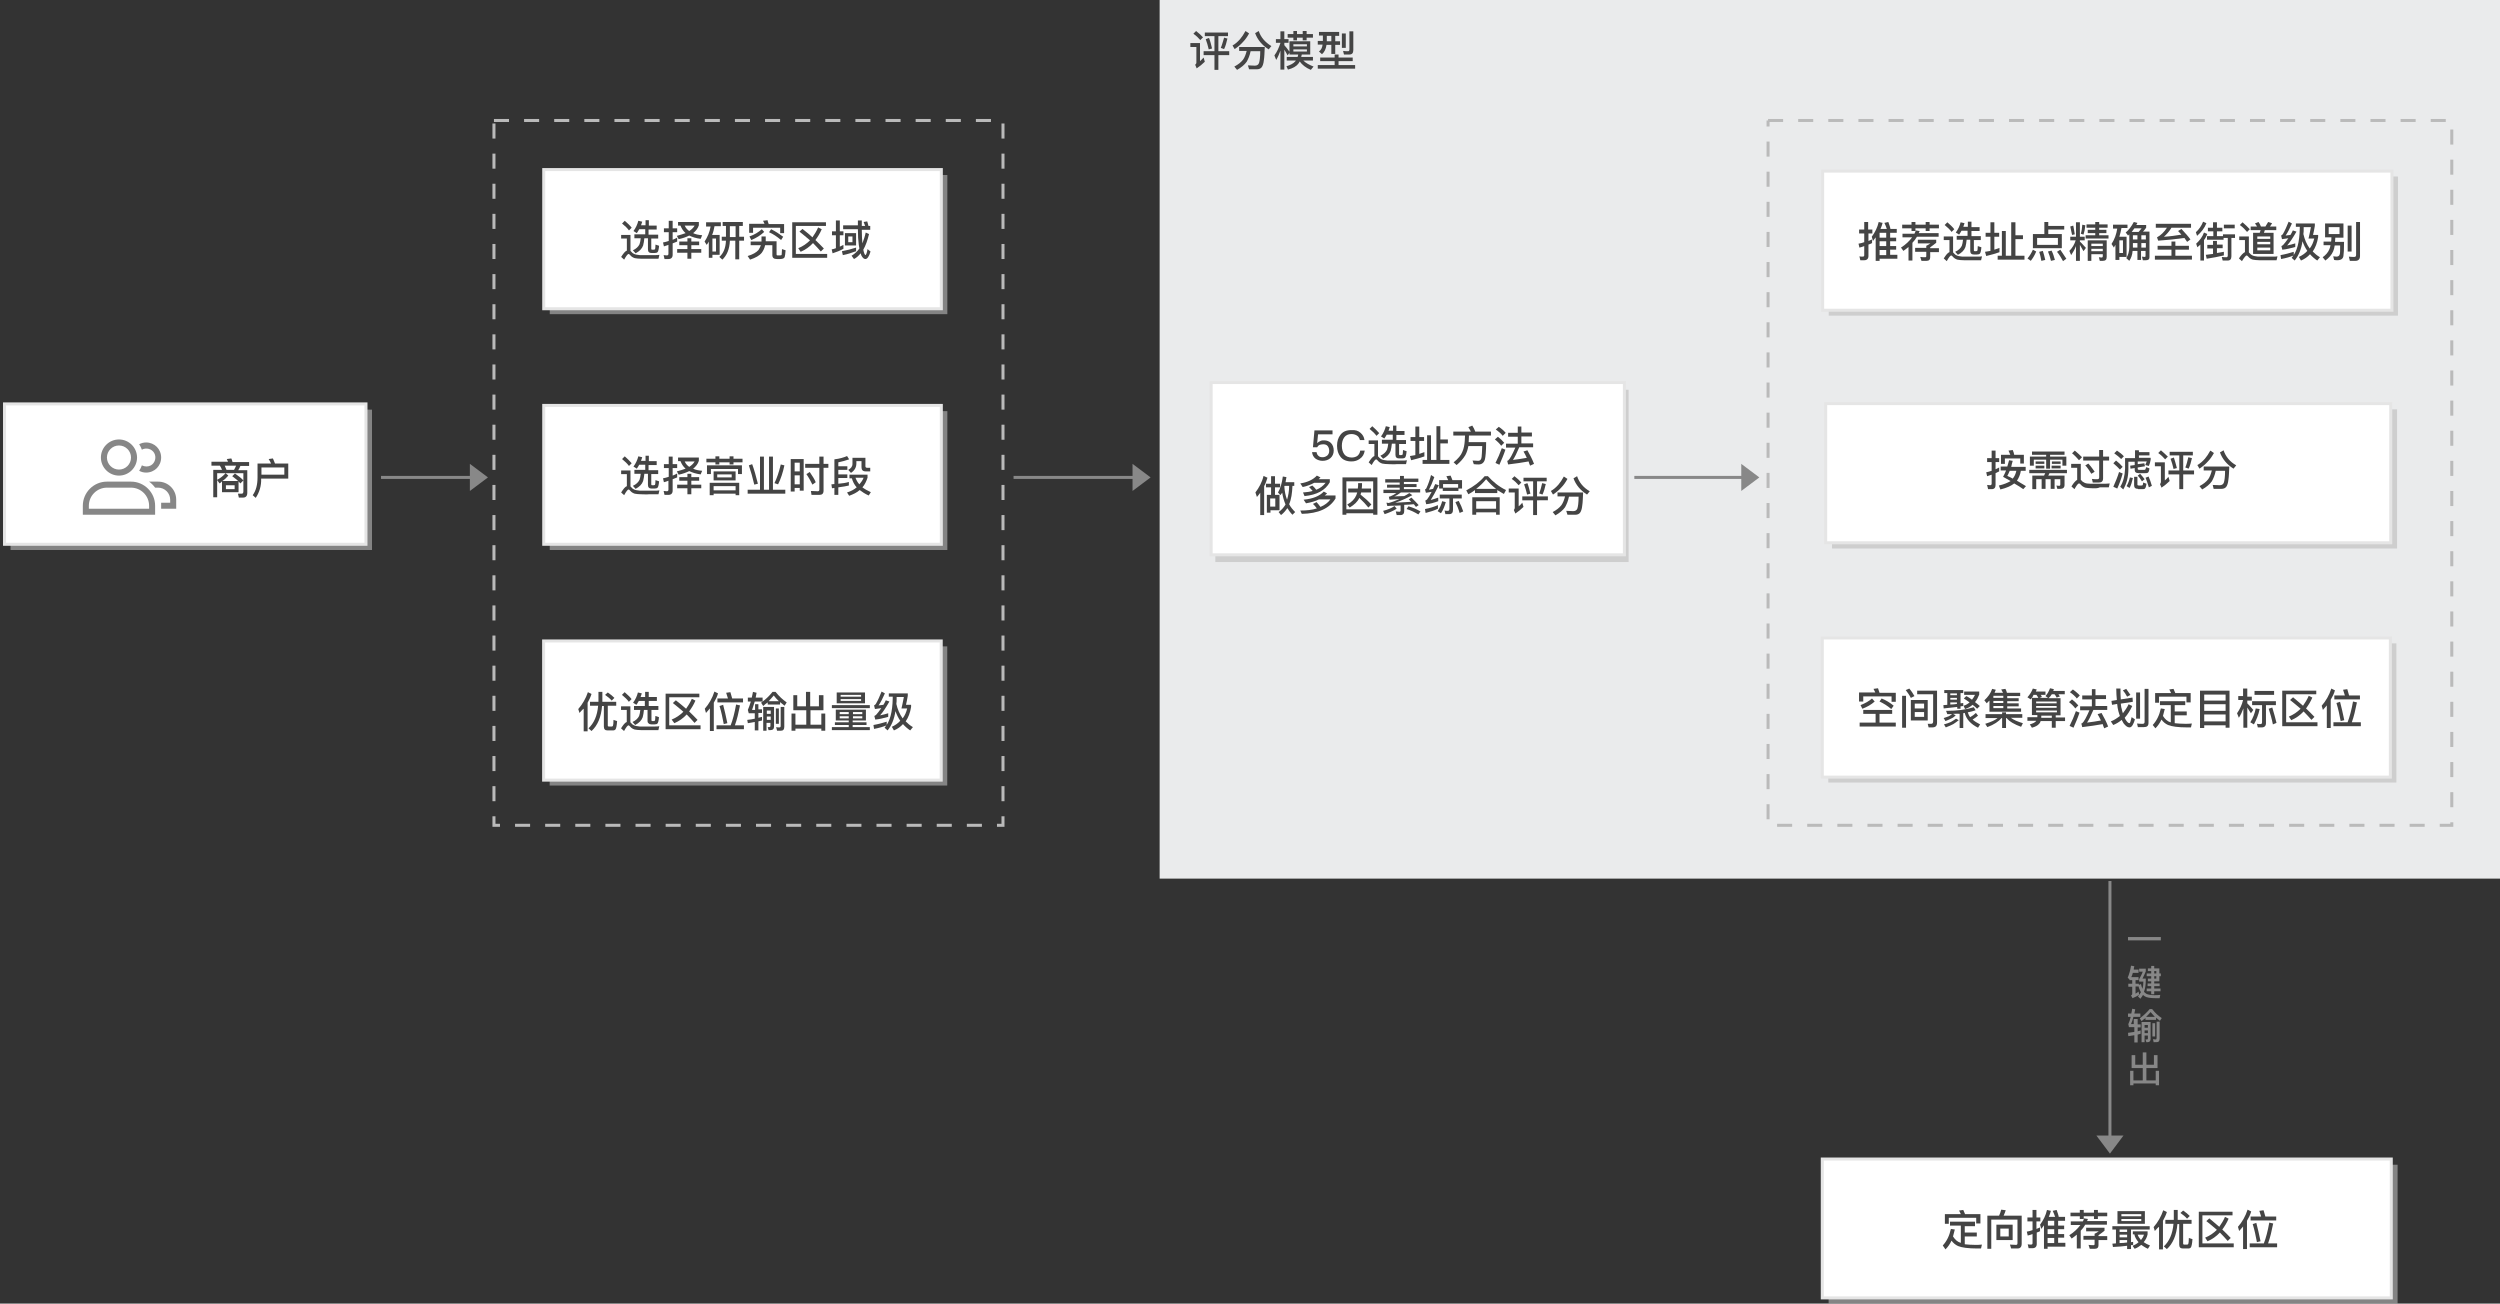 <?xml version="1.0" encoding="utf-8"?>
<!-- Generator: Adobe Illustrator 22.1.0, SVG Export Plug-In . SVG Version: 6.00 Build 0)  -->
<svg version="1.1" id="svgwrapper_svg" xmlns="http://www.w3.org/2000/svg" xmlns:xlink="http://www.w3.org/1999/xlink" x="0px"
	 y="0px" viewBox="0 0 830 432.8" style="enable-background:new 0 0 830 432.8;" xml:space="preserve">
<rect x="0" y="0" width="830" height="432.8" fill="#333333" stroke="none"/>
<style type="text/css">
	.st0{fill:#EAEBEC;}
	.st1{display:none;fill:none;stroke:#999999;}
	.st2{fill-opacity:0;}
	.st3{fill:none;stroke:#BABABA;stroke-dasharray:5;}
	.st4{fill:none;stroke:#888888;}
	.st5{fill:#888888;}
	.st6{fill:none;stroke:#FF0000;stroke-width:15;stroke-opacity:0;}
	.st7{opacity:0.6;fill:#BBBBBB;enable-background:new    ;}
	.st8{fill:#FFFFFF;stroke:#E5E5E5;}
	.st9{fill:#878787;}
	.st10{enable-background:new    ;}
	.st11{fill:#444444;}
	.st12{fill:none;}
</style>
<rect x="385" class="st0" width="445" height="291.7"/>
<path class="st1" d="M124,279l37-2"/>
<g id="DashRectGroup11" transform="translate(163.994,134.5)">
	<rect x="0" y="-94.5" class="st2" width="169" height="234"/>
	<path class="st3" d="M0-94.5h169v234H0V-94.5"/>
</g>
<g id="DashRectGroup11_1_" transform="translate(163.994,134.5)">
	<rect x="423" y="-94.5" class="st2" width="227" height="234"/>
	<path class="st3" d="M423-94.5h227v234H423V-94.5"/>
</g>
<g id="Link30" transform="translate(0,0)">
	<path class="st4" d="M700.5,292.5v89"/>
	<g transform="translate(0, 0.5)">
		<polygon class="st5" points="696,376.5 700.5,382.5 705,376.5 		"/>
	</g>
	<path class="st6" d="M700.5,292.5v89"/>
</g>
<g id="Link31" transform="translate(0,0)">
	<path class="st4" d="M126.5,158.5h34"/>
	<g transform="translate(0.5, 0)">
		<polygon class="st5" points="155.5,163 161.5,158.5 155.5,154 		"/>
	</g>
	<path class="st6" d="M126.5,158.5h34"/>
</g>
<g id="Link31_1_" transform="translate(0,0)">
	<path class="st4" d="M336.5,158.5h44"/>
	<g transform="translate(0.5, 0)">
		<polygon class="st5" points="375.5,163 381.5,158.5 375.5,154 		"/>
	</g>
	<path class="st6" d="M336.5,158.5h44"/>
</g>
<g id="Link31_2_" transform="translate(0,0)">
	<path class="st4" d="M542.6,158.5h40"/>
	<g transform="translate(0.5, 0)">
		<polygon class="st5" points="577.6,163 583.6,158.5 577.6,154 		"/>
	</g>
	<path class="st6" d="M542.6,158.5h40"/>
</g>
<g id="RectEndPoint1" transform="translate(5,247.5)">
	<g>
		<rect x="-1.5" y="-111.5" class="st7" width="120" height="46.6"/>
		<rect x="-3.5" y="-113.4" class="st8" width="120" height="46.6"/>
	</g>
	<g transform="translate(20 9)">
		<g>
			<g>
				<path class="st9" d="M14.5-108.6c2.2,0,4,1.8,4,4s-1.8,4-4,4s-4-1.8-4-4S12.3-108.6,14.5-108.6 M14.5-110.6c-3.3,0-6,2.7-6,6
					s2.7,6,6,6s6-2.7,6-6S17.8-110.6,14.5-110.6z"/>
				<path class="st9" d="M18.5-94.6c3.3,0,6,2.7,6,6v1h-20v-1c0-3.3,2.7-6,6-6H18.5 M18.5-96.6h-8c-4.4,0-8,3.6-8,8v3h24v-3
					C26.5-93,22.9-96.6,18.5-96.6z"/>
				<path class="st9" d="M27.5-96.6h-3c0.8,0.6,1.4,1.2,2,2h1c2.2,0,4,1.8,4,4v1h-3c0,0.3,0,0.7,0,1v1h5v-3
					C33.5-94,30.8-96.6,27.5-96.6z"/>
				<path class="st9" d="M23.5-109.6c-0.8,0-1.6,0.2-2.3,0.6c0.4,0.6,0.7,1.2,0.9,1.8c1.4-0.8,3.3-0.3,4.1,1.1
					c0.8,1.4,0.3,3.3-1.1,4.1c-0.9,0.5-2,0.5-3,0c-0.2,0.6-0.5,1.2-0.9,1.8c0.7,0.4,1.5,0.6,2.3,0.6c2.8,0,5-2.2,5-5
					C28.5-107.4,26.3-109.6,23.5-109.6z"/>
			</g>
		</g>
		<g class="st10">
			<path class="st11" d="M47.9-96l-0.8-1.1v5.7h-1.3v-9.1h2.9c-0.2-0.5-0.4-1-0.7-1.4h-2.8v-1.3h5.5c-0.1-0.3-0.3-0.7-0.4-0.9
				l1.5-0.2c0.1,0.3,0.3,0.7,0.4,1.2h5.5v1.3h-2.9c-0.2,0.5-0.4,1-0.7,1.4h3v7.5c0,1.1-0.5,1.6-1.4,1.6h-1.4L54-92.6l1.3,0
				c0.3,0,0.5-0.3,0.5-0.7v-6.1h-8.7v2.2c1.1-0.6,2-1.3,2.8-2.2l0.9,0.8c-0.6,0.7-1.2,1.3-2,1.8h5.4v3.7h-5.5v-3.6
				C48.5-96.4,48.2-96.2,47.9-96z M52.7-100.5c0.3-0.5,0.5-1,0.7-1.4h-3.8c0.2,0.4,0.4,0.9,0.6,1.4H52.7z M52.9-95.4H50v1.3h2.9
				V-95.4z M55.8-97l-1,1c-0.6-0.8-1.6-1.6-2.7-2.4l0.9-0.9C54.1-98.5,55.1-97.8,55.8-97z"/>
			<path class="st11" d="M59.9-91.2l-1-0.9c1.1-1.5,1.6-3.5,1.6-5.9v-4.6H65c-0.2-0.5-0.5-1-0.8-1.5l1.4-0.2
				c0.2,0.5,0.5,1.1,0.7,1.7h4.4v5h-9C61.8-95.2,61.1-93,59.9-91.2z M61.8-101.3v2.4h7.6v-2.4H61.8z"/>
		</g>
	</g>
</g>
<g id="RectEndPoint2" transform="translate(179.02,177)">
	<g>
		<rect x="3.5" y="-118.9" class="st7" width="132" height="46.2"/>
		<rect x="1.5" y="-120.7" class="st8" width="132" height="46.2"/>
	</g>
	<g class="st10">
		<path class="st11" d="M33.9-91.1c-0.9,0-1.7-0.1-2.2-0.2c-0.6-0.2-1.1-0.5-1.5-1c-0.2-0.2-0.4-0.4-0.5-0.4c-0.3,0-0.8,0.6-1.5,1.9
			l-1-0.9c0.7-1.1,1.3-1.9,1.9-2.1v-4h-1.9V-99h3.1v5.3c0.1,0.1,0.1,0.1,0.2,0.2c0.3,0.4,0.7,0.7,1,0.8c0.4,0.2,1,0.3,1.9,0.4
			c0.8,0,1.7,0,2.8,0c0.7,0,1.4,0,2.1,0c0.7,0,1.2,0,1.6-0.1l-0.3,1.3h-3.2C35.7-91.1,34.8-91.1,33.9-91.1z M30.7-101.4l-0.9,0.9
			c-0.5-0.7-1.3-1.5-2.3-2.3l0.9-0.9C29.3-102.9,30.1-102.2,30.7-101.4z M36.4-103.8v1.7H39v1.3h-2.7v1.7h3.2v1.3h-2.3v3.4
			c0,0.2,0.1,0.3,0.4,0.3H38c0.1,0,0.3-0.1,0.4-0.1c0.1-0.1,0.2-0.6,0.2-1.6l1.2,0.4c-0.1,1.2-0.3,1.9-0.5,2.1
			c-0.2,0.2-0.5,0.3-1,0.3h-1c-0.4,0-0.7-0.1-0.9-0.3c-0.2-0.2-0.3-0.5-0.3-0.9v-3.7h-1.2c-0.1,0.9-0.2,1.7-0.4,2.4
			c-0.4,1.1-1.2,1.9-2.5,2.6l-0.9-1c1.1-0.5,1.8-1.2,2.2-2c0.2-0.5,0.3-1.2,0.4-2h-2.1v-1.3h3.6v-1.7h-2c-0.3,0.5-0.5,0.9-0.8,1.3
			l-1.1-0.7c0.8-1.1,1.3-2.2,1.6-3.4l1.3,0.3c-0.1,0.4-0.3,0.8-0.4,1.2h1.5v-1.7H36.4z"/>
		<path class="st11" d="M41.6-91l-0.3-1.3c0.4,0,0.7,0.1,1.1,0.1c0.3,0,0.5-0.2,0.5-0.5v-3c-0.5,0.2-1,0.3-1.5,0.5l-0.3-1.3
			c0.6-0.1,1.3-0.3,1.9-0.5v-2.9h-1.6v-1.3h1.6v-2.5h1.3v2.5h1.5v1.3h-1.5v2.5c0.5-0.2,1-0.4,1.5-0.7v1.3c-0.5,0.2-1,0.4-1.5,0.6
			v3.8c0,0.9-0.5,1.4-1.4,1.4H41.6z M53-103.3v1.1c-0.3,1-1,1.9-1.9,2.6c0.8,0.4,1.8,0.6,3,0.7l-0.5,1.2c-1.5-0.2-2.8-0.6-3.8-1.1
			c-1,0.5-2.1,0.9-3.5,1.2l-0.6-1.1c1.1-0.3,2.1-0.6,2.9-0.9c-0.8-0.7-1.3-1.5-1.7-2.5h-0.8v-1.2H53z M49.2-96.8v-1.1h1.3v1.1h2.6
			v1.2h-2.6v1.3h3.3v1.2h-3.3v2h-1.3v-2h-3.4v-1.2h3.4v-1.3h-2.7v-1.2H49.2z M49.8-100.3c0.8-0.5,1.4-1.1,1.8-1.8h-3.3
			C48.6-101.4,49.1-100.8,49.8-100.3z"/>
		<path class="st11" d="M55.4-101.9v-1.3h4.9v1.3h-2.1c-0.2,1-0.4,2-0.8,2.9h2.5v6.6h-2.4v1h-1.2v-5.4c-0.2,0.4-0.4,0.7-0.7,1.1
			l-0.7-1.1c1-1.5,1.7-3.2,2-5H55.4z M58.7-93.5v-4.3h-1.2v4.3H58.7z M63.3-97.1c-0.1,2.8-1,4.9-2.5,6.3l-1-0.9
			c1.3-1.1,2.1-2.9,2.2-5.4h-1.4v-1.3H62v-3.6h-1.1v-1.3h6.7v1.3h-1.2v3.6H68v1.3h-1.6v6.2h-1.3v-6.2H63.3z M63.3-101.9v3.6h1.9
			v-3.6H63.3z"/>
		<path class="st11" d="M75.2-98.6v1.2l0,0.5h3.6v4.4c0,0.2,0.1,0.3,0.3,0.3H80c0.3,0,0.5-0.1,0.5-0.3c0-0.6,0.1-1.1,0.1-1.8
			l1.2,0.4c-0.1,1.2-0.2,1.9-0.3,2.2C81.4-91.3,80.9-91,80-91h-1.1c-1,0-1.5-0.4-1.5-1.3v-3.3H75c-0.2,1-0.6,1.8-1.1,2.5
			c-0.8,1-2.1,1.7-3.9,2.3L69.2-92c1.7-0.5,2.9-1.2,3.6-2c0.3-0.5,0.6-1,0.8-1.6h-3.4v-1.2h3.6l0-0.5v-1.2H75.2z M76.2-102.6h5.1v3
			H80v-1.8h-9v1.7h-1.3v-3h5.1c-0.2-0.4-0.3-0.7-0.5-1l1.5-0.2C75.9-103.5,76-103,76.2-102.6z M74.7-100c-1.2,1.1-2.6,2-4.3,2.7
			l-0.6-1.2c1.7-0.6,3-1.4,4.1-2.4L74.7-100z M81-98.4l-0.7,1.1c-1.3-1.1-2.6-2-4-2.6l0.7-1C78.4-100.2,79.8-99.3,81-98.4z"/>
		<path class="st11" d="M95.2-103.3v1.3h-10v9.3h10.4v1.3H84v-11.8H95.2z M90.7-98.2c0.7-1,1.4-2.1,1.9-3.3l1.2,0.6
			c-0.6,1.4-1.3,2.5-2.1,3.6c1,0.9,1.9,1.9,2.8,2.8l-1,1c-0.8-0.9-1.6-1.8-2.6-2.8c-1.2,1.3-2.5,2.2-4.1,2.9L86-94.6
			c1.5-0.6,2.8-1.5,3.9-2.6c-1.1-1-2.3-1.9-3.5-2.9l1-0.9C88.5-100.1,89.7-99.2,90.7-98.2z"/>
		<path class="st11" d="M98.5-100.2v-3.6h1.3v3.6h1.2v1.3h-1.2v3.8c0.4-0.2,0.8-0.4,1.2-0.6v1.3c-1.1,0.6-2.3,1.1-3.6,1.5l-0.3-1.3
			c0.5-0.1,0.9-0.2,1.4-0.4v-4.3h-1.3v-1.3H98.5z M105.2-93.6c-1.4,0.5-2.8,1-4.4,1.3l-0.3-1.3c1.6-0.3,3.2-0.7,4.7-1.2V-93.6z
			 M105.8-102c0-0.6,0-1.2,0-1.8h1.3c0,0.6,0,1.2,0,1.8h1.1c-0.2-0.5-0.3-0.9-0.5-1.3l1.2-0.2c0.1,0.4,0.3,0.9,0.4,1.5h0.6v1.3h-2.8
			c0,1.8,0.1,3.3,0.2,4.5c0.4-1.1,0.8-2.2,1.1-3.6l1.1,0.5c-0.5,2.1-1.1,3.8-1.9,5.2c0.2,1.1,0.5,1.7,0.7,1.8c0.2,0,0.5-0.7,0.7-2
			l1,0.8c-0.5,1.7-1.1,2.5-1.7,2.5c-0.5,0-0.9-0.4-1.3-1.1c-0.1-0.2-0.2-0.5-0.3-0.8c-0.6,0.8-1.4,1.5-2.2,1.9l-0.8-1.1
			c1-0.6,1.9-1.4,2.6-2.4c-0.1-0.4-0.1-0.8-0.2-1.2c-0.2-1.4-0.3-3.1-0.3-5.2h-4.9v-1.3H105.8z M105.2-99.6v4.1h-3.7v-4.1H105.2z
			 M104-98.5h-1.4v1.9h1.4V-98.5z"/>
	</g>
</g>
<g id="RectEndPoint3" transform="translate(179.02,261)">
	<g>
		<rect x="3.5" y="-124.5" class="st7" width="132" height="46.1"/>
		<rect x="1.5" y="-126.4" class="st8" width="132" height="46.1"/>
	</g>
	<g class="st10">
		<path class="st11" d="M33.9-96.9c-0.9,0-1.7-0.1-2.2-0.2c-0.6-0.2-1.1-0.5-1.5-1c-0.2-0.2-0.4-0.4-0.5-0.4c-0.3,0-0.8,0.6-1.5,1.9
			l-1-0.9c0.7-1.1,1.3-1.9,1.9-2.1v-4h-1.9v-1.2h3.1v5.3c0.1,0.1,0.1,0.1,0.2,0.2c0.3,0.4,0.7,0.7,1,0.8c0.4,0.2,1,0.3,1.9,0.4
			c0.8,0,1.7,0,2.8,0c0.7,0,1.4,0,2.1,0c0.7,0,1.2,0,1.6-0.1l-0.3,1.3h-3.2C35.7-96.8,34.8-96.9,33.9-96.9z M30.7-107.2l-0.9,0.9
			c-0.5-0.7-1.3-1.5-2.3-2.3l0.9-0.9C29.3-108.7,30.1-107.9,30.7-107.2z M36.4-109.6v1.7H39v1.3h-2.7v1.7h3.2v1.3h-2.3v3.4
			c0,0.2,0.1,0.3,0.4,0.3H38c0.1,0,0.3-0.1,0.4-0.1c0.1-0.1,0.2-0.6,0.2-1.6l1.2,0.4c-0.1,1.2-0.3,1.9-0.5,2.1
			c-0.2,0.2-0.5,0.3-1,0.3h-1c-0.4,0-0.7-0.1-0.9-0.3c-0.2-0.2-0.3-0.5-0.3-0.9v-3.7h-1.2c-0.1,0.9-0.2,1.7-0.4,2.4
			c-0.4,1.1-1.2,1.9-2.5,2.6l-0.9-1c1.1-0.5,1.8-1.2,2.2-2c0.2-0.5,0.3-1.2,0.4-2h-2.1v-1.3h3.6v-1.7h-2c-0.3,0.5-0.5,0.9-0.8,1.3
			l-1.1-0.7c0.8-1.1,1.3-2.2,1.6-3.4l1.3,0.3c-0.1,0.4-0.3,0.8-0.4,1.2h1.5v-1.7H36.4z"/>
		<path class="st11" d="M41.6-96.7L41.3-98c0.4,0,0.7,0.1,1.1,0.1c0.3,0,0.5-0.2,0.5-0.5v-3c-0.5,0.2-1,0.3-1.5,0.5l-0.3-1.3
			c0.6-0.1,1.3-0.3,1.9-0.5v-2.9h-1.6v-1.3h1.6v-2.5h1.3v2.5h1.5v1.3h-1.5v2.5c0.5-0.2,1-0.4,1.5-0.7v1.3c-0.5,0.2-1,0.4-1.5,0.6
			v3.8c0,0.9-0.5,1.4-1.4,1.4H41.6z M53-109.1v1.1c-0.3,1-1,1.9-1.9,2.6c0.8,0.4,1.8,0.6,3,0.7l-0.5,1.2c-1.5-0.2-2.8-0.6-3.8-1.1
			c-1,0.5-2.1,0.9-3.5,1.2l-0.6-1.1c1.1-0.3,2.1-0.6,2.9-0.9c-0.8-0.7-1.3-1.5-1.7-2.5h-0.8v-1.2H53z M49.2-102.6v-1.1h1.3v1.1h2.6
			v1.2h-2.6v1.3h3.3v1.2h-3.3v2h-1.3v-2h-3.4v-1.2h3.4v-1.3h-2.7v-1.2H49.2z M49.8-106c0.8-0.5,1.4-1.1,1.8-1.8h-3.3
			C48.6-107.1,49.1-106.5,49.8-106z"/>
		<path class="st11" d="M58.5-108.7v-0.8h1.3v0.8h3.4v-0.8h1.3v0.8h3v1.2h-3v0.7h-1.3v-0.7h-3.4v0.7h-1.3v-0.7h-3v-1.2H58.5z
			 M67.3-103.6H66v-1.7h-9v1.7h-1.3v-2.9h11.6V-103.6z M66.5-96.6h-1.3v-0.5h-7.3v0.5h-1.3v-4.1h9.8V-96.6z M65.2-104.5v3h-7.3v-3
			H65.2z M65.2-98.2v-1.4h-7.3v1.4H65.2z M63.9-103.5h-4.8v1h4.8V-103.5z"/>
		<path class="st11" d="M74.6-109.4v11h1.7v-11h1.3v11h4.1v1.3H69.2v-1.3h4.1v-11H74.6z M72.6-100.4l-1.2,0.3
			c-0.5-2.2-1.1-4.3-1.8-6.4l1.1-0.4C71.4-105,72-102.8,72.6-100.4z M81.4-106.5c-0.5,2.4-1.2,4.5-2.1,6.3l-1.2-0.4
			c0.8-1.6,1.5-3.7,2.1-6.2L81.4-106.5z"/>
		<path class="st11" d="M87.8-98.1h-1.3v-0.9h-1.7v1.2h-1.3v-10.8h4.3V-98.1z M86.5-104.5v-2.9h-1.7v2.9H86.5z M86.5-100.2v-3h-1.7
			v3H86.5z M90.4-96.7L90.2-98c0.8,0,1.6,0.1,2.3,0.1c0.3,0,0.5-0.2,0.5-0.5v-7.3h-4.7v-1.3H93v-2.4h1.4v2.4h1.6v1.3h-1.6v7.6
			c0,1-0.5,1.4-1.4,1.4H90.4z M91.8-100.9l-1.1,0.8c-0.5-1-1.1-2.2-2-3.5l1.1-0.7C90.7-103,91.4-101.9,91.8-100.9z"/>
		<path class="st11" d="M99.3-103.5h3v1.2h-3v1.9c1.4-0.1,2.6-0.3,3.5-0.6v1.2c-0.8,0.2-2,0.4-3.5,0.6v2.5h-1.3V-99l-0.8,0.1
			l-0.2-1.3l1-0.1v-8.2c1.7-0.2,3.1-0.6,4.2-1.1l0.7,1.1c-1.1,0.4-2.3,0.7-3.6,1v1.3h3v1.2h-3V-103.5z M109-103.6v1.2
			c-0.4,1.2-0.9,2.3-1.7,3.2c0.8,0.6,1.7,1.1,2.8,1.6l-0.7,1.1c-1.2-0.5-2.2-1.2-3-1.8c-0.9,0.8-2.1,1.4-3.5,1.9l-0.7-1.1
			c1.3-0.4,2.4-1,3.2-1.7c-0.8-0.9-1.3-1.9-1.6-3h-0.8v-1.2H109z M108.3-109.1v2.9c0,0.3,0.2,0.5,0.5,0.5h1.1v1.2h-1.5
			c-1,0-1.4-0.5-1.4-1.4v-2h-1.7v0.7c0,1.4-0.6,2.4-1.8,3.2l-0.9-1c0.9-0.5,1.4-1.1,1.4-2v-2H108.3z M106.3-100.2
			c0.6-0.7,1.1-1.4,1.4-2.2H105C105.3-101.6,105.7-100.8,106.3-100.2z"/>
	</g>
</g>
<g id="RectEndPoint4" transform="translate(178.984,338)">
	<g>
		<rect x="3.5" y="-123.4" class="st7" width="132" height="46.2"/>
		<rect x="1.5" y="-125.2" class="st8" width="132" height="46.2"/>
	</g>
	<g class="st10">
		<path class="st11" d="M13.4-101.3l-0.4-1.3c1.4-1.6,2.5-3.5,3.2-5.6l1.2,0.6c-0.3,1-0.8,2-1.3,2.9v9.5h-1.3v-7.5
			C14.3-102.4,13.9-101.8,13.4-101.3z M19.7-105c0-0.2,0-0.5,0-0.7v-2.6H21v2.6c0,0.2,0,0.5,0,0.7h4.6v1.3h-2.8v6.6
			c0,0.2,0.1,0.3,0.3,0.3h1.1c0.1,0,0.2-0.1,0.3-0.2c0.1-0.2,0.2-0.9,0.2-2l1.2,0.4c-0.1,1.5-0.3,2.4-0.5,2.7
			c-0.2,0.3-0.5,0.4-0.9,0.4h-1.8c-0.8,0-1.2-0.4-1.2-1.3v-6.8h-0.6c-0.3,3.7-1.5,6.5-3.5,8.3l-1-0.9c1.8-1.7,2.9-4.1,3.2-7.5h-2.7
			v-1.3H19.7z M25-106.3l-0.9,0.9c-0.5-0.6-1.2-1.2-2.2-1.9l0.9-0.8C23.7-107.5,24.4-106.9,25-106.3z"/>
		<path class="st11" d="M33.9-95.6c-0.9,0-1.7-0.1-2.2-0.2c-0.6-0.2-1.1-0.5-1.5-1c-0.2-0.2-0.4-0.4-0.5-0.4c-0.3,0-0.8,0.6-1.5,1.9
			l-1-0.9c0.7-1.1,1.3-1.9,1.9-2.1v-4h-1.9v-1.2h3.1v5.3c0.1,0.1,0.1,0.1,0.2,0.2c0.3,0.4,0.7,0.7,1,0.8c0.4,0.2,1,0.3,1.9,0.4
			c0.8,0,1.7,0,2.8,0c0.7,0,1.4,0,2.1,0c0.7,0,1.2,0,1.6-0.1l-0.3,1.3h-3.2C35.7-95.6,34.8-95.6,33.9-95.6z M30.7-105.9l-0.9,0.9
			c-0.5-0.7-1.3-1.5-2.3-2.3l0.9-0.9C29.3-107.4,30.1-106.7,30.7-105.9z M36.4-108.3v1.7h2.7v1.3h-2.7v1.7h3.2v1.3h-2.3v3.4
			c0,0.2,0.1,0.3,0.4,0.3H38c0.1,0,0.3-0.1,0.4-0.1c0.1-0.1,0.2-0.6,0.2-1.6l1.2,0.4c-0.1,1.2-0.3,1.9-0.5,2.1
			c-0.2,0.2-0.5,0.3-1,0.3h-1c-0.4,0-0.7-0.1-0.9-0.3C36.1-98,36-98.3,36-98.6v-3.7h-1.2c-0.1,0.9-0.2,1.7-0.4,2.4
			c-0.4,1.1-1.2,1.9-2.5,2.6l-0.9-1c1.1-0.5,1.8-1.2,2.2-2c0.2-0.5,0.3-1.2,0.4-2h-2.1v-1.3h3.6v-1.7h-2c-0.3,0.5-0.5,0.9-0.8,1.3
			l-1.1-0.7c0.8-1.1,1.3-2.2,1.6-3.4l1.3,0.3c-0.1,0.4-0.3,0.8-0.4,1.2h1.5v-1.7H36.4z"/>
		<path class="st11" d="M53.2-107.8v1.3h-10v9.3h10.4v1.3H42v-11.8H53.2z M48.8-102.7c0.7-1,1.4-2.1,1.9-3.3l1.2,0.6
			c-0.6,1.4-1.3,2.5-2.1,3.6c1,0.9,1.9,1.9,2.8,2.8l-1,1c-0.8-0.9-1.6-1.8-2.6-2.8c-1.2,1.3-2.5,2.2-4.1,2.9L44-99.1
			c1.5-0.6,2.8-1.5,3.9-2.6c-1.1-1-2.3-1.9-3.5-2.9l1-0.9C46.5-104.6,47.7-103.7,48.8-102.7z"/>
		<path class="st11" d="M59.4-107.8c-0.3,1.1-0.8,2.1-1.4,3.1v9.4h-1.3v-7.5c-0.4,0.5-0.9,1-1.3,1.5l-0.4-1.4
			c1.4-1.6,2.5-3.5,3.2-5.7L59.4-107.8z M63.6-97.2c0.7-1.8,1.3-4.1,1.8-6.9l1.3,0.3c-0.5,2.5-1,4.7-1.7,6.6h3v1.3h-9.1v-1.3H63.6z
			 M62.7-106.1c-0.2-0.7-0.4-1.3-0.6-1.9l1.4-0.2c0.2,0.6,0.4,1.3,0.6,2.1h3.6v1.3h-8.5v-1.3H62.7z M62.5-97.9l-1.2,0.3
			c-0.4-2.1-0.8-4.1-1.4-6l1.2-0.4C61.6-102.2,62-100.2,62.5-97.9z"/>
		<path class="st11" d="M72.8-104.4v1.9H74v1.2h-1.2v1.6c0.4-0.1,0.8-0.2,1.2-0.3v1.2c-0.4,0.1-0.8,0.2-1.2,0.3v3h-1.2v-2.8
			c-0.7,0.1-1.5,0.3-2.3,0.4L69.1-99c0.9-0.1,1.7-0.2,2.5-0.4v-1.8h-2l-0.3-1.1c0.3-0.8,0.7-1.7,1-2.8h-1v-1.3h1.3
			c0.1-0.6,0.3-1.2,0.4-1.9l1.2,0.3c-0.1,0.6-0.2,1.1-0.3,1.6h2.3v1.3h-2.6c-0.3,1-0.6,1.9-0.9,2.8h1v-1.9H72.8z M74.4-103.6
			l-0.7-1.1c1.4-1,2.7-2.2,3.8-3.6h1c1.2,1.5,2.4,2.6,3.7,3.5l-0.7,1.1c-0.5-0.4-1-0.8-1.5-1.2v0.8h-4.1v-0.7
			C75.3-104.4,74.8-104,74.4-103.6z M76.2-95.5l-0.3-1.1l0.5,0c0.3,0,0.4-0.2,0.4-0.4v-1h-1.3v2.6h-1.1v-7.9H78v6.5
			c0,0.8-0.4,1.2-1.2,1.2H76.2z M76.9-101v-1.1h-1.3v1.1H76.9z M76.9-99v-1.1h-1.3v1.1H76.9z M77.9-107.1c-0.6,0.7-1.1,1.3-1.7,1.9
			h3.4C79-105.8,78.4-106.4,77.9-107.1z M79.6-102.8v5.1h-1v-5.1H79.6z M79-95.4l-0.3-1.2c0.4,0.1,0.7,0.1,1.1,0.1
			c0.3,0,0.4-0.2,0.4-0.5v-6.3h1.2v6.6c0,0.9-0.4,1.3-1.1,1.3H79z"/>
		<path class="st11" d="M93.1-107.2h1.3v5h-4.3v4.8h3.6v-3.7h1.3v5.7h-1.3v-0.7h-8.6v0.7h-1.3v-5.7h1.3v3.7h3.6v-4.8h-4.3v-5h1.3
			v3.7h2.9v-4.8h1.4v4.8h2.9V-107.2z"/>
		<path class="st11" d="M109.8-103.9v1H97.2v-1H109.8z M108.5-102.4v3.6h-4.4v0.6h4.6v0.9h-4.6v0.7h5.7v1H97.2v-1h5.6v-0.7h-4.6
			v-0.9h4.6v-0.6h-4.3v-3.6H108.5z M108.2-108.1v3.6h-9.4v-3.6H108.2z M102.8-100.9v-0.7h-3v0.7H102.8z M102.8-100.2h-3v0.7h3
			V-100.2z M106.9-106.7v-0.6h-6.8v0.6H106.9z M106.9-105.9h-6.8v0.6h6.8V-105.9z M104.2-100.9h3.1v-0.7h-3.1V-100.9z M107.3-100.2
			h-3.1v0.7h3.1V-100.2z"/>
		<path class="st11" d="M115.4-97.2c-1.2,0.5-2.6,0.9-4.2,1.2l-0.2-1.3c1.7-0.3,3.1-0.7,4.4-1.1V-97.2z M114.8-107.8
			c-0.7,1.6-1.4,3-2.1,4c0.5-0.1,1.1-0.1,1.6-0.2c0.3-0.4,0.5-0.9,0.8-1.5l1.2,0.4c-1.2,2.1-2.2,3.6-3.1,4.6
			c0.9-0.2,1.8-0.4,2.7-0.7v1.2c-1.5,0.4-3,0.8-4.3,0.9l-0.3-1.2c0.2-0.1,0.4-0.2,0.6-0.4c0.4-0.4,1-1.2,1.7-2.2
			c-0.7,0.1-1.4,0.2-2.1,0.3l-0.3-1.2c0.2-0.1,0.4-0.2,0.6-0.5c0.7-1.2,1.3-2.6,1.9-4.1L114.8-107.8z M116.1-106.6v-1.2h6.3v0.8
			c-0.2,1.2-0.4,2.2-0.6,3h1.7v0.7c-0.3,1.9-0.9,3.5-1.8,4.8c0.7,0.7,1.5,1.4,2.4,1.9l-0.9,1.1c-0.9-0.6-1.7-1.3-2.4-2.1
			c-0.8,0.9-1.8,1.6-3,2.1l-0.7-1.2c1.1-0.5,2.1-1.2,2.8-2c-0.7-1-1.2-2.1-1.6-3.2c-0.4,2.7-1.3,4.8-2.6,6.4l-1-0.9
			c1.8-2,2.6-5.2,2.7-9.7v-0.6H116.1z M122.2-102.8h-1.9c0.2-0.9,0.5-2.1,0.8-3.8h-2.4v0.6c0,0.6,0,1.1-0.1,1.7
			c0.4,1.8,1.1,3.4,2.1,4.8C121.4-100.4,121.9-101.5,122.2-102.8z"/>
	</g>
</g>
<g id="RectEndPoint6" transform="translate(362.297,254.5)">
	<g>
		<rect x="41.2" y="-125.1" class="st7" width="137.2" height="57.2"/>
		<rect x="39.8" y="-127.5" class="st8" width="137.2" height="57.2"/>
	</g>
	<g class="st10">
		<path class="st11" d="M80.1-111.6v1.3h-4.8l-0.3,2.9h0c0.3-0.3,0.7-0.5,1.1-0.7c0.4-0.2,0.8-0.2,1.2-0.2c0.9,0,1.7,0.3,2.3,0.9
			c0.6,0.6,0.9,1.5,0.9,2.5c0,1-0.4,1.9-1.1,2.5c-0.7,0.6-1.6,0.9-2.6,0.9c-0.9,0-1.7-0.3-2.3-0.7c-0.7-0.5-1.1-1.3-1.2-2.2h1.5
			c0.1,0.6,0.3,1,0.7,1.3c0.3,0.3,0.8,0.4,1.3,0.4c0.6,0,1.1-0.2,1.6-0.6c0.4-0.4,0.6-0.9,0.6-1.5c0-0.7-0.2-1.2-0.5-1.6
			S77.7-107,77-107c-0.4,0-0.8,0.1-1.2,0.2c-0.4,0.2-0.6,0.4-0.8,0.8h-1.4l0.5-5.6H80.1z"/>
		<path class="st11" d="M89.4-110.8c0.7,0.6,1.2,1.4,1.3,2.4h-1.5c-0.2-0.7-0.5-1.2-1-1.5c-0.5-0.3-1.1-0.5-1.8-0.5
			c-1.1,0-1.9,0.4-2.4,1.1c-0.5,0.7-0.8,1.6-0.8,2.8c0,1.2,0.3,2.1,0.8,2.8c0.5,0.7,1.4,1.1,2.5,1.1c0.7,0,1.3-0.2,1.8-0.5
			c0.5-0.4,0.9-1,1-1.8h1.5c-0.2,1.2-0.7,2.1-1.6,2.7c-0.8,0.6-1.7,0.9-2.8,0.9c-1.6,0-2.9-0.5-3.7-1.6c-0.7-0.9-1.1-2.1-1.1-3.6
			c0-1.5,0.4-2.7,1.1-3.6c0.8-1.1,2-1.6,3.6-1.6C87.7-111.8,88.6-111.5,89.4-110.8z"/>
		<path class="st11" d="M98.8-100.4c-0.9,0-1.7-0.1-2.2-0.2c-0.6-0.2-1.1-0.5-1.5-1c-0.2-0.2-0.4-0.4-0.5-0.4
			c-0.3,0-0.8,0.6-1.5,1.9l-1-0.9c0.7-1.1,1.3-1.9,1.9-2.1v-4h-1.9v-1.2h3.1v5.3c0.1,0.1,0.1,0.1,0.2,0.2c0.3,0.4,0.7,0.7,1,0.8
			c0.4,0.2,1,0.3,1.9,0.4c0.8,0,1.7,0,2.8,0c0.7,0,1.4,0,2.1,0c0.7,0,1.2,0,1.6-0.1l-0.3,1.3h-3.2
			C100.6-100.3,99.7-100.4,98.8-100.4z M95.6-110.7l-0.9,0.9c-0.5-0.7-1.3-1.5-2.3-2.3l0.9-0.9C94.2-112.2,95-111.4,95.6-110.7z
			 M101.3-113.1v1.7h2.7v1.3h-2.7v1.7h3.2v1.3h-2.3v3.4c0,0.2,0.1,0.3,0.4,0.3h0.3c0.1,0,0.3-0.1,0.4-0.1c0.1-0.1,0.2-0.6,0.2-1.6
			l1.2,0.4c-0.1,1.2-0.3,1.9-0.5,2.1c-0.2,0.2-0.5,0.3-1,0.3h-1c-0.4,0-0.7-0.1-0.9-0.3c-0.2-0.2-0.3-0.5-0.3-0.9v-3.7h-1.2
			c-0.1,0.9-0.2,1.7-0.4,2.4c-0.4,1.1-1.2,1.9-2.5,2.6l-0.9-1c1.1-0.5,1.8-1.2,2.2-2c0.2-0.5,0.3-1.2,0.4-2h-2.1v-1.3h3.6v-1.7h-2
			c-0.3,0.5-0.5,0.9-0.8,1.3l-1.1-0.7c0.8-1.1,1.3-2.2,1.6-3.4l1.3,0.3c-0.1,0.4-0.3,0.8-0.4,1.2h1.5v-1.7H101.3z"/>
		<path class="st11" d="M110.7-103c-1.4,0.5-2.9,0.9-4.5,1.3l-0.4-1.4c0.6-0.1,1.2-0.2,1.8-0.3v-4.7h-1.6v-1.3h1.6v-3.5h1.3v3.5h1.6
			v1.3h-1.6v4.3c0.6-0.2,1.2-0.4,1.7-0.6V-103z M115.9-113v4.4h2.5v1.3h-2.5v5.5h3v1.3h-8.9v-1.3h1.5v-8.2h1.3v8.2h1.8V-113H115.9z"
			/>
		<path class="st11" d="M126.1-111.1c-0.3-0.5-0.6-1.1-0.9-1.6l1.3-0.5c0.4,0.6,0.7,1.2,1,2h5.2v1.3h-7.3l-0.1,2.2h5.8
			c0,3-0.2,4.9-0.4,5.7c-0.3,1.1-1,1.7-2.1,1.7c-0.4,0-1,0-1.6-0.1l-0.4-1.2c0.7,0,1.4,0.1,1.9,0.1c0.6,0,1-0.4,1.1-1.3
			c0.1-0.5,0.1-1.7,0.2-3.6h-4.6c-0.2,1.1-0.5,2.1-1,3c-0.7,1.2-1.7,2.3-2.9,3.3l-1-0.9c1.5-1.2,2.5-2.4,2.9-3.5
			c0.5-1.1,0.7-2.3,0.8-3.6c0-0.8,0.1-1.4,0.1-1.8h-3.9v-1.3H126.1z"/>
		<path class="st11" d="M137.1-107.5l-1,1c-0.5-0.7-1.2-1.4-2.1-2.1l1-0.9C135.8-108.9,136.5-108.2,137.1-107.5z M137.5-105.2
			c-0.6,1.8-1.3,3.4-2,5l-1.3-0.6c0.8-1.6,1.5-3.2,2.1-4.9L137.5-105.2z M137.6-110.8l-1,1c-0.5-0.7-1.3-1.4-2.3-2.1l1-0.9
			C136.2-112.2,137-111.5,137.6-110.8z M142.8-113v2.1h3.5v1.3h-3.5v2.3h3.9v1.3h-4.6c-0.8,1.9-1.5,3.3-2.1,4.2
			c1.5-0.2,3.1-0.4,4.6-0.7c-0.4-0.8-0.7-1.5-1.1-2.1l1.3-0.4c0.8,1.4,1.6,2.9,2.2,4.5l-1.3,0.6c-0.2-0.5-0.4-0.9-0.5-1.4
			c-2.1,0.4-4.4,0.7-6.8,1l-0.3-1.2c0.1,0,0.2-0.1,0.3-0.1c0.6-0.5,1.4-2,2.4-4.3h-3.1v-1.3h3.9v-2.3h-3.2v-1.3h3.2v-2.1H142.8z"/>
	</g>
	<g class="st10">
		<path class="st11" d="M58.5-95.9c-0.3,1-0.6,1.9-1.1,2.8v9.6h-1.3v-7.4c-0.4,0.5-0.7,1-1.1,1.4L54.5-91c1.2-1.6,2.2-3.4,2.7-5.5
			L58.5-95.9z M62.4-85.1h-2.9v0.8h-1.2v-5.9h1.4v-2.5h-1.7v-1.2h1.7v-2.5h1.3v2.5h1.7v1.2h-1.7v2.5h1.5V-85.1z M61.1-86.3V-89h-1.7
			v2.7H61.1z M62.8-90.1L62-91c0.8-1.3,1.3-3.1,1.6-5.3l1.2,0.2c-0.1,0.6-0.2,1.1-0.3,1.7h2.9v1.2h-0.6c-0.1,2.4-0.4,4.5-1.1,6.1
			c0.5,1,1.2,1.8,2,2.6l-0.9,0.9c-0.7-0.7-1.2-1.4-1.7-2.2c-0.6,0.9-1.3,1.7-2.1,2.3l-0.8-1c0.9-0.6,1.7-1.5,2.3-2.5
			c-0.5-1.2-0.9-2.5-1.1-3.9C63.2-90.7,63-90.4,62.8-90.1z M65.7-93.2h-1.5L64.1-93c0.1,1.6,0.4,3.1,0.9,4.4
			C65.4-89.9,65.7-91.4,65.7-93.2z"/>
		<path class="st11" d="M76.1-96c-0.2,0.2-0.4,0.4-0.6,0.6h3.7v1c-1.5,2.7-4.3,4.2-8.4,4.6L70.3-91c1.2-0.1,2.2-0.2,3.2-0.5
			c-0.4-0.5-0.8-0.9-1.2-1.3l1.1-0.5c0.5,0.4,0.9,0.9,1.3,1.4c1.3-0.5,2.3-1.3,3.1-2.3H74c-1.1,0.6-2.4,1.1-3.8,1.4L69.4-94
			c2.5-0.4,4.3-1.3,5.5-2.6L76.1-96z M76.1-86.2c1.4-0.6,2.5-1.4,3.3-2.5h-3.8c-1.2,0.6-2.6,1-4.3,1.3l-0.8-1.2
			c3.1-0.3,5.3-1.2,6.7-2.7l1.1,0.6c-0.3,0.3-0.5,0.5-0.8,0.7h3.6v1c-2,3.3-5.7,5-11.2,5.1L69.4-85c2.1,0,3.9-0.2,5.5-0.7
			c-0.4-0.6-0.9-1.1-1.3-1.5l1.2-0.6C75.2-87.3,75.7-86.8,76.1-86.2z"/>
		<path class="st11" d="M94.9-83.6h-1.3v-0.5h-8.9v0.5h-1.3V-96h11.6V-83.6z M93.6-85.4v-9.3h-8.9v9.3H93.6z M88.5-92.3
			c0.1-0.6,0.1-1.2,0.1-1.8h1.3c0,0.6,0,1.3-0.1,1.8h3.1v1.3h-3.3c-0.1,0.3-0.1,0.5-0.2,0.7c1.4,1.1,2.6,2.2,3.6,3.3l-1,1
			c-0.8-1-1.8-2.1-3-3.2c-0.6,1.3-1.7,2.3-3.2,3.2L85-87c1.5-0.8,2.5-1.9,3-3.1c0.1-0.3,0.2-0.6,0.3-0.9h-3v-1.3H88.5z"/>
		<path class="st11" d="M101.4-85.6c-1.1,0.7-2.5,1.3-4,1.8l-0.5-1.1c1.6-0.4,2.8-0.9,3.8-1.6L101.4-85.6z M102.5-95.6v-0.9h1.3v0.9
			h4.8v1.1h-4.8v0.7h4.2v1h-4.2v0.7h5.4v1.1h-6.4c-0.7,0.5-1.4,1-2.2,1.3c1.1,0,2.2-0.1,3.3-0.1c0.6-0.3,1.1-0.6,1.7-1l1,0.7
			c-1.9,1-3.8,1.9-5.7,2.5c1.5-0.1,3.2-0.2,5.3-0.3c-0.3-0.3-0.5-0.6-0.8-0.8l0.9-0.6c1,1,1.8,1.8,2.4,2.5l-0.9,0.6
			c-0.2-0.3-0.5-0.6-0.7-0.9c-1.2,0.1-2.3,0.2-3.2,0.2v2.1c0,0.8-0.4,1.3-1.2,1.3h-1.3l-0.3-1.2c0.4,0,0.8,0.1,1.2,0.1
			c0.3,0,0.4-0.2,0.4-0.4v-1.7c-1.2,0.1-2.2,0.1-2.9,0.1l-1.5,0.1l-0.3-1.1c0.2,0,0.4,0,0.7,0.1c1.2-0.3,2.4-0.8,3.6-1.3
			c-1,0.1-2.2,0.1-3.3,0.2l-0.2-1c0.3,0,0.5-0.1,0.7-0.2c0.5-0.2,1.1-0.5,1.8-1H97v-1.1h5.4v-0.7h-4.2v-1h4.2v-0.7h-4.8v-1.1H102.5z
			 M109.3-84.7l-0.7,1c-1.3-0.8-2.6-1.4-3.9-1.8l0.6-0.9C106.8-86,108.1-85.4,109.3-84.7z"/>
		<path class="st11" d="M113.9-96.1c-0.6,1.7-1.2,3.1-1.8,4.2c0.5-0.1,0.9-0.2,1.4-0.3c0.2-0.5,0.4-1,0.7-1.6l1.2,0.4
			c-1.1,2.2-2,3.8-2.7,4.9c0.8-0.2,1.6-0.5,2.5-0.8v1.2c-1.4,0.5-2.7,0.9-4,1l-0.3-1.2c0.2-0.1,0.4-0.2,0.6-0.4
			c0.4-0.5,0.9-1.3,1.5-2.5c-0.6,0.1-1.3,0.2-1.9,0.3l-0.3-1.1c0.2-0.1,0.4-0.2,0.5-0.5c0.6-1.3,1.1-2.7,1.5-4.3L113.9-96.1z
			 M115.1-85.6c-1.2,0.6-2.6,1-4.1,1.4l-0.2-1.3c1.7-0.3,3.1-0.8,4.3-1.3V-85.6z M117.7-87.8c-0.4,1.4-0.9,2.7-1.6,3.7l-1.1-0.7
			c0.7-1,1.2-2.1,1.5-3.3L117.7-87.8z M123.1-92.3h-1.2v0.8h-5.2v-0.8h-1.2v-2.8h3c-0.2-0.5-0.4-0.9-0.6-1.3l1.4-0.2
			c0.2,0.4,0.4,1,0.6,1.5h3.2V-92.3z M117.6-83.7l-0.3-1.3c0.4,0.1,0.7,0.1,1.1,0.1c0.3,0,0.5-0.2,0.5-0.7v-3.4h-3.2v-1.3h7.3v1.3
			h-2.9v3.7c0,1-0.4,1.5-1.3,1.5H117.6z M121.8-92.6v-1.2h-5v1.2H121.8z M123.5-84.7l-1.2,0.5c-0.4-1.4-0.9-2.6-1.4-3.6l1.1-0.4
			C122.6-87.1,123.1-85.9,123.5-84.7z"/>
		<path class="st11" d="M131.6-96.5c1.8,2,3.8,3.6,6.1,4.7l-0.7,1.3c-0.8-0.4-1.5-0.9-2.2-1.3v1h-7.4v-1c-0.7,0.5-1.4,1-2.2,1.4
			l-0.7-1.3c2.5-1.3,4.5-2.8,6.1-4.7H131.6z M135.7-83.6h-1.3v-0.8h-6.6v0.8h-1.3v-5.8h9.1V-83.6z M134.4-92.2
			c-1.2-0.9-2.3-2-3.3-3.2c-0.9,1.1-2,2.2-3.3,3.2H134.4z M134.4-85.6v-2.5h-6.6v2.5H134.4z"/>
		<path class="st11" d="M141.9-92.3v5.9c0.4-0.3,0.8-0.7,1.2-1.2l0.4,1.4c-0.8,0.8-1.8,1.6-2.7,2.2l-0.5-1.2
			c0.2-0.2,0.3-0.4,0.3-0.7V-91h-2v-1.3H141.9z M142.8-94.3l-0.9,0.9c-0.6-0.7-1.3-1.4-2.3-2.1l0.9-0.9
			C141.4-95.7,142.2-95,142.8-94.3z M151.2-95.9v1.2H148v5h3.6v1.3H148v4.9h-1.3v-4.9h-3.6v-1.3h3.6v-5h-3.2v-1.2H151.2z
			 M145.8-90.6l-1.1,0.3c-0.3-1.2-0.6-2.4-1-3.4l1.1-0.4C145.2-93.1,145.5-91.9,145.8-90.6z M150.9-93.8c-0.3,1.3-0.6,2.5-1.1,3.5
			l-1.1-0.4c0.4-0.9,0.7-2.1,1-3.4L150.9-93.8z"/>
		<path class="st11" d="M158.1-95.5c-0.6,1.1-1.3,2.1-2,2.8c-0.7,0.8-1.6,1.6-2.8,2.4l-0.7-1.2c0.9-0.5,1.7-1.2,2.5-2.1
			c0.6-0.7,1.2-1.6,1.8-2.7L158.1-95.5z M154.8-89.8V-91h8.5c-0.1,1.8-0.1,3.2-0.3,4.4c-0.1,1.1-0.4,1.9-0.7,2.3
			c-0.3,0.4-0.8,0.7-1.6,0.7h-2.6l-0.4-1.3c0.8,0,1.6,0.1,2.3,0.1c0.7,0,1.2-0.3,1.4-0.9c0.2-0.6,0.4-1.9,0.4-3.9h-3.2
			c-0.3,1.5-0.8,2.6-1.3,3.5c-0.7,1-1.8,1.9-3.2,2.7l-0.9-1.1c1.3-0.7,2.2-1.4,2.9-2.3c0.5-0.7,0.9-1.7,1.2-2.9H154.8z M165.5-91.4
			l-0.9,1.1c-2.2-1.4-3.7-3.2-4.5-5.4l1.2-0.7C162-94.3,163.4-92.6,165.5-91.4z"/>
	</g>
</g>
<g id="RectEndPoint7" transform="translate(619.625,178)">
	<g>
		<rect x="-12.5" y="-119.4" class="st7" width="189" height="46.2"/>
		<rect x="-14.5" y="-121.2" class="st8" width="189" height="46.2"/>
	</g>
	<g class="st10">
		<path class="st11" d="M1.9-97.3c-0.4,0.2-0.8,0.4-1.2,0.5v3.8c0,0.9-0.5,1.4-1.4,1.4h-1.3l-0.3-1.3c0.4,0.1,0.7,0.1,1.1,0.1
			c0.4,0,0.5-0.2,0.5-0.5v-3c-0.5,0.2-1.1,0.4-1.6,0.5l-0.3-1.3c0.7-0.1,1.3-0.3,1.9-0.5v-2.9h-1.7v-1.3h1.7v-2.5h1.3v2.5H2v1.3H0.7
			v2.5c0.4-0.2,0.8-0.3,1.2-0.5V-97.3z M4.4-91.4H3.1v-7.8c-0.3,0.4-0.6,0.8-0.9,1.2l-0.4-1.4c1.1-1.5,1.9-3.1,2.3-4.9l1.3,0.3
			c-0.2,0.7-0.4,1.4-0.7,2h2.1c-0.2-0.7-0.5-1.3-0.8-2l1.3-0.3c0.3,0.9,0.6,1.6,0.7,2.3h2.1v1.3H7.9v1.6h2v1.2h-2v1.6h2v1.2h-2v1.7
			h2.4v1.3H4.4V-91.4z M4.4-100.7v1.6h2.2v-1.6H4.4z M4.4-96.3h2.2v-1.6H4.4V-96.3z M4.4-93.3h2.2v-1.7H4.4V-93.3z"/>
		<path class="st11" d="M16-100.5c0.2-0.3,0.3-0.6,0.4-1l1.3,0.2c-0.1,0.3-0.2,0.5-0.3,0.7h6.6v1.2h-7.2c-0.4,0.7-0.9,1.4-1.5,2v5.9
			h-1.3V-96c-0.5,0.4-1.1,0.9-1.7,1.3l-0.8-1.1c1.6-1,2.8-2.2,3.7-3.4h-3.2v-1.2H16z M15-103.4v-0.9h1.3v0.9h3.4v-0.9H21v0.9h3.1
			v1.2H21v0.9h-1.3v-0.9h-3.4v0.9H15v-0.9h-3.1v-1.2H15z M21.3-97.2h-4.2v-1.2h6.1v1c-0.6,0.5-1.3,1-2,1.5v0.3h2.9v1.3h-2.9v1.7
			c0,0.8-0.4,1.2-1.2,1.2h-1.7l-0.4-1.3c0.7,0.1,1.2,0.1,1.6,0.1c0.3,0,0.4-0.1,0.4-0.4v-1.4h-3.7v-1.3h3.7v-0.7
			C20.2-96.5,20.7-96.8,21.3-97.2z"/>
		<path class="st11" d="M32.4-91.6c-0.9,0-1.7-0.1-2.2-0.2c-0.6-0.2-1.1-0.5-1.5-1c-0.2-0.2-0.4-0.4-0.5-0.4c-0.3,0-0.8,0.6-1.5,1.9
			l-1-0.9c0.7-1.1,1.3-1.9,1.9-2.1v-4h-1.9v-1.2h3.1v5.3c0.1,0.1,0.1,0.1,0.2,0.2c0.3,0.4,0.7,0.7,1,0.8c0.4,0.2,1,0.3,1.9,0.4
			c0.8,0,1.7,0,2.8,0c0.7,0,1.4,0,2.1,0c0.7,0,1.2,0,1.6-0.1l-0.3,1.3h-3.2C34.2-91.6,33.3-91.6,32.4-91.6z M29.2-101.9l-0.9,0.9
			c-0.5-0.7-1.3-1.5-2.3-2.3l0.9-0.9C27.8-103.4,28.6-102.7,29.2-101.9z M34.9-104.3v1.7h2.7v1.3h-2.7v1.7H38v1.3h-2.3v3.4
			c0,0.2,0.1,0.3,0.4,0.3h0.3c0.1,0,0.3-0.1,0.4-0.1c0.1-0.1,0.2-0.6,0.2-1.6l1.2,0.4c-0.1,1.2-0.3,1.9-0.5,2.1
			c-0.2,0.2-0.5,0.3-1,0.3h-1c-0.4,0-0.7-0.1-0.9-0.3c-0.2-0.2-0.3-0.5-0.3-0.9v-3.7h-1.2c-0.1,0.9-0.2,1.7-0.4,2.4
			c-0.4,1.1-1.2,1.9-2.5,2.6l-0.9-1c1.1-0.5,1.8-1.2,2.2-2c0.2-0.5,0.3-1.2,0.4-2H30v-1.3h3.6v-1.7h-2c-0.3,0.5-0.5,0.9-0.8,1.3
			l-1.1-0.7c0.8-1.1,1.3-2.2,1.6-3.4l1.3,0.3c-0.1,0.4-0.3,0.8-0.4,1.2h1.5v-1.7H34.9z"/>
		<path class="st11" d="M44.3-94.3c-1.4,0.5-2.9,0.9-4.5,1.3l-0.4-1.4c0.6-0.1,1.2-0.2,1.8-0.3v-4.7h-1.6v-1.3h1.6v-3.5h1.3v3.5h1.6
			v1.3h-1.6v4.3c0.6-0.2,1.2-0.4,1.7-0.6V-94.3z M49.5-104.3v4.4H52v1.3h-2.5v5.5h3v1.3h-8.9v-1.3H45v-8.2h1.3v8.2h1.8v-11.1H49.5z"
			/>
		<path class="st11" d="M56.4-94.5c-0.5,1.2-1.1,2.2-1.8,3.1l-1.1-0.8c0.7-0.8,1.3-1.8,1.8-2.9L56.4-94.5z M60.4-104.2v1.2h5.3v1.2
			h-5.3v1.5h4.5v4.7h-9.6v-4.7h3.8v-4H60.4z M63.6-99h-6.9v2.3h6.9V-99z M59.4-91.7l-1.3,0.3c-0.2-1.1-0.4-2.1-0.7-3l1.2-0.3
			C58.9-93.7,59.2-92.7,59.4-91.7z M62.6-91.7l-1.3,0.3c-0.3-1.2-0.6-2.2-1-3.1l1.2-0.3C62-93.8,62.3-92.8,62.6-91.7z M66.4-92.1
			l-1.1,0.8c-0.5-0.9-1.1-2-2-3.1l1.1-0.7C65.2-93.9,65.9-92.9,66.4-92.1z"/>
		<path class="st11" d="M69.6-99.4v-4.8h1.3v4.8h1.6v1.2h-1.6v0.4c0.7,0.6,1.3,1.4,2,2.1l-0.8,1.1c-0.5-0.9-0.9-1.6-1.2-2.1v5.3
			h-1.3v-4.9c-0.4,1.1-1,2.1-1.6,3l-0.6-1.4c1-1,1.7-2.2,2.1-3.5h-1.8v-1.2H69.6z M69.2-100.2l-0.9,0.2c-0.2-1-0.4-1.9-0.6-2.8
			l1-0.3C68.9-102.3,69-101.3,69.2-100.2z M72.7-103.2c-0.1,1.2-0.3,2.2-0.6,3.1l-0.9-0.3c0.3-0.9,0.4-1.8,0.5-3L72.7-103.2z
			 M77.3-104.3v0.8h2.8v1.1h-2.8v0.7h2.4v1.1h-2.4v0.7h3.1v1.1h-7.6v-1.1H76v-0.7h-2.5v-1.1H76v-0.7h-2.9v-1.1H76v-0.8H77.3z
			 M74.7-91.4h-1.2v-6.8h6.3v5.5c0,0.9-0.4,1.3-1.3,1.3h-1l-0.3-1.2l0.9,0.1c0.3,0,0.4-0.2,0.4-0.5v-0.6h-3.8V-91.4z M78.5-97.1
			h-3.8v0.8h3.8V-97.1z M74.7-94.6h3.8v-0.8h-3.8V-94.6z"/>
		<path class="st11" d="M86.7-103.6v1.3h-2c-0.2,1-0.4,2-0.7,2.9h2.4v6.7H84v1h-1.3v-5c-0.2,0.3-0.4,0.6-0.5,0.9l-0.8-1.2
			c1-1.5,1.6-3.2,1.9-5.1h-1.4v-1.3H86.7z M85.2-94v-4.2H84v4.2H85.2z M87.3-91.4l-1-0.9c0.6-1,1-2.2,1-3.6v-4.3l-0.4,0.4l-0.8-1
			c1-0.8,1.9-2,2.7-3.5L90-104c-0.1,0.2-0.2,0.5-0.4,0.7h3.3v0.9c-0.4,0.5-0.7,1-1.1,1.3H94v8.5c0,0.7-0.4,1-1.2,1h-1l-0.3-1.2
			c0.3,0,0.6,0.1,0.9,0.1c0.2,0,0.3-0.1,0.3-0.4v-1.6h-1.5v3H90v-3h-1.6C88.3-93.3,87.9-92.3,87.3-91.4z M91.4-102.2H89
			c-0.3,0.4-0.6,0.8-0.9,1.2h2.3C90.7-101.4,91.1-101.8,91.4-102.2z M88.5-96c0,0.1,0,0.1,0,0.2H90v-1.5h-1.5V-96z M88.5-99.9v1.4
			H90v-1.4H88.5z M92.8-99.9h-1.5v1.4h1.5V-99.9z M92.8-97.3h-1.5v1.5h1.5V-97.3z"/>
		<path class="st11" d="M101.3-96.4v-1.4h1.3v1.4h4.5v1.3h-4.5v2h5.5v1.3H95.8v-1.3h5.5v-2h-4.6v-1.3H101.3z M107.8-103.7v1.3h-6.5
			c-0.7,1.2-1.6,2.2-2.5,3c2-0.1,3.9-0.4,5.8-0.7c-0.4-0.4-0.7-0.8-1.1-1.2l1.1-0.7c1.3,1.4,2.3,2.5,3,3.5l-1.1,0.8
			c-0.3-0.4-0.6-0.9-0.9-1.3c-2.8,0.4-5.7,0.7-8.7,0.9l-0.4-1.1c1.3-0.7,2.4-1.8,3.3-3.2h-3.7v-1.3H107.8z"/>
		<path class="st11" d="M112.9-103.9c-0.6,1.6-1.7,3-3.1,4.2l-0.4-1.2c1.1-1,1.9-2.2,2.4-3.5L112.9-103.9z M113.2-100.3
			c-0.3,0.7-0.6,1.4-1.1,2v6.8h-1.2v-5.3c-0.3,0.3-0.7,0.6-1,0.9l-0.4-1.2c1.2-1.1,2.1-2.3,2.6-3.7L113.2-100.3z M115.1-96.8V-98
			h1.3v1.2h1.9v1.2h-1.9v1.6c0.8-0.1,1.5-0.3,2.3-0.4v1.2c-1.8,0.4-3.6,0.8-5.7,1.1l-0.3-1.3c0.8-0.1,1.6-0.2,2.4-0.3v-1.8h-1.9
			v-1.2H115.1z M115.1-102.4v-1.8h1.3v1.8h1.8v1.2h-1.8v1.6h2v-0.6h4v1.2h-1.2v6.1c0,0.9-0.4,1.4-1.2,1.4h-1.7l-0.3-1.2
			c0.5,0.1,1.1,0.1,1.6,0.1c0.2,0,0.4-0.2,0.4-0.6V-99h-1.4v0.6h-5.5v-1.2h2.1v-1.6h-1.8v-1.2H115.1z M122.3-103.4v1.2h-3.6v-1.2
			H122.3z"/>
		<path class="st11" d="M130.5-91.6c-0.9,0-1.6-0.1-2.2-0.2c-0.6-0.2-1.1-0.5-1.5-1c-0.2-0.2-0.4-0.4-0.5-0.4
			c-0.3,0-0.8,0.6-1.6,1.9l-1-0.9c0.7-1.1,1.4-1.8,2-2.1v-4h-1.9v-1.2h3.2v5.3c0.1,0.1,0.1,0.1,0.2,0.2c0.3,0.4,0.7,0.7,1,0.8
			c0.4,0.2,1,0.3,1.8,0.4c0.8,0,1.7,0,2.8,0c0.7,0,1.4,0,2.1,0c0.7,0,1.2,0,1.6-0.1l-0.3,1.3h-3.2C132.2-91.6,131.3-91.6,130.5-91.6
			z M127.3-101.9l-0.9,0.9c-0.6-0.7-1.3-1.5-2.4-2.3l0.9-0.9C125.8-103.4,126.6-102.7,127.3-101.9z M129.7-102.8
			c-0.2-0.4-0.4-0.7-0.7-1l1.2-0.5c0.3,0.4,0.6,0.9,0.8,1.5h1.5c0.3-0.5,0.6-1,0.9-1.5l1.3,0.4c-0.2,0.4-0.4,0.7-0.7,1.1h2.1v1.2
			h-3.8c-0.1,0.3-0.2,0.6-0.3,0.9h3.2v7h-6.8v-7h2.2c0.1-0.3,0.2-0.6,0.3-0.9h-3.3v-1.2H129.7z M134.1-98.7v-0.8h-4.3v0.8H134.1z
			 M134.1-96.9v-0.8h-4.3v0.8H134.1z M134.1-95.8h-4.3v0.9h4.3V-95.8z"/>
		<path class="st11" d="M141.9-93.2c-1.2,0.5-2.6,0.9-4.2,1.2l-0.2-1.3c1.7-0.3,3.1-0.7,4.4-1.1V-93.2z M141.3-103.8
			c-0.7,1.6-1.4,3-2.1,4c0.5-0.1,1.1-0.1,1.6-0.2c0.3-0.4,0.5-0.9,0.8-1.5l1.2,0.4c-1.2,2.1-2.2,3.6-3.1,4.6
			c0.9-0.2,1.8-0.4,2.7-0.7v1.2c-1.5,0.4-3,0.8-4.3,0.9l-0.3-1.2c0.2-0.1,0.4-0.2,0.6-0.4c0.4-0.4,1-1.2,1.7-2.2
			c-0.7,0.1-1.4,0.2-2.1,0.3l-0.3-1.2c0.2-0.1,0.4-0.2,0.6-0.5c0.7-1.2,1.3-2.6,1.9-4.1L141.3-103.8z M142.6-102.6v-1.2h6.3v0.8
			c-0.2,1.2-0.4,2.2-0.6,3h1.7v0.7c-0.3,1.9-0.9,3.5-1.8,4.8c0.7,0.7,1.5,1.4,2.4,1.9l-0.9,1.1c-0.9-0.6-1.7-1.3-2.4-2.1
			c-0.8,0.9-1.8,1.6-3,2.1l-0.7-1.2c1.1-0.5,2.1-1.2,2.8-2c-0.7-1-1.2-2.1-1.6-3.2c-0.4,2.7-1.3,4.8-2.6,6.4l-1-0.9
			c1.8-2,2.6-5.2,2.7-9.7v-0.6H142.6z M148.7-98.8h-1.9c0.2-0.9,0.5-2.1,0.8-3.8h-2.4v0.6c0,0.6,0,1.1-0.1,1.7
			c0.4,1.8,1.1,3.4,2.1,4.8C147.9-96.4,148.4-97.5,148.7-98.8z"/>
		<path class="st11" d="M152.3-99.1v-4.7h6.1v4.7h-2.7c0,0.5-0.1,1-0.1,1.4h3c0,2.5-0.1,4-0.2,4.6c-0.1,1-0.8,1.5-2.1,1.5
			c-0.2,0-0.5,0-1-0.1l-0.3-1.2c0.4,0,0.8,0.1,1.1,0.1c0.6,0,1-0.3,1.1-0.9c0.1-0.3,0.1-1.2,0.1-2.8h-1.8c-0.1,0.8-0.3,1.4-0.5,1.9
			c-0.5,1.2-1.4,2.2-2.6,3.1l-0.9-1.1c1-0.7,1.8-1.6,2.2-2.6c0.2-0.4,0.3-0.8,0.4-1.4h-2.3v-1.2h2.5c0.1-0.4,0.1-0.9,0.1-1.4H152.3z
			 M157.1-102.6h-3.6v2.3h3.6V-102.6z M161.1-103.1v8.6h-1.3v-8.6H161.1z M160.5-91.5l-0.3-1.3c0.6,0.1,1.3,0.1,1.8,0.1
			c0.4,0,0.6-0.2,0.6-0.7v-10.9h1.3V-93c0,1-0.5,1.6-1.5,1.6H160.5z"/>
	</g>
</g>
<g id="RectEndPoint8" transform="translate(623.625,260)">
	<g>
		<rect x="-15.4" y="-124.1" class="st7" width="187.6" height="46.2"/>
		<rect x="-17.5" y="-126" class="st8" width="187.6" height="46.2"/>
	</g>
	<g class="st10">
		<path class="st11" d="M36.4-97.7L36.1-99c0.3,0,0.7,0.1,1,0.1c0.3,0,0.5-0.2,0.5-0.5v-3c-0.5,0.2-1,0.3-1.5,0.5l-0.3-1.3
			c0.6-0.1,1.2-0.3,1.8-0.5v-2.9h-1.5v-1.3h1.5v-2.5h1.3v2.5h1.2v1.3h-1.2v2.4c0.4-0.2,0.8-0.4,1.2-0.6v1.3
			c-0.4,0.2-0.8,0.4-1.2,0.6v3.9c0,0.9-0.4,1.4-1.3,1.4H36.4z M44.6-107c-0.2,0.7-0.4,1.4-0.5,2h4.8v1.3h-1.6
			c-0.2,1.3-0.7,2.4-1.3,3.3c1.2,0.7,2.2,1.3,3,1.8l-0.9,1c-0.8-0.6-1.8-1.2-3-1.9c-1,0.8-2.5,1.5-4.6,2l-0.5-1.3
			c1.7-0.4,2.9-0.9,3.9-1.5c-0.8-0.4-1.6-0.9-2.5-1.4c0.4-0.7,0.7-1.4,1-2.1h-1.8v-1.3h2.2c0.2-0.7,0.4-1.4,0.6-2.1L44.6-107z
			 M48.4-106.1h-1.3v-1.7H42v1.8h-1.3v-3h3.1c-0.2-0.5-0.4-1-0.6-1.4l1.4-0.2c0.2,0.5,0.4,1,0.5,1.6h3.2V-106.1z M43.6-103.7
			c-0.3,0.7-0.5,1.2-0.8,1.7c0.7,0.3,1.3,0.6,1.8,0.9c0.6-0.7,1-1.6,1.2-2.6H43.6z"/>
		<path class="st11" d="M62.6-104v1.1h-5.8l-0.4,0.8h5.4v3.1c0,0.9-0.5,1.3-1.4,1.3h-1l-0.3-1.1l0.9,0.1c0.3,0,0.4-0.2,0.4-0.5v-1.7
			h-1.9v3.2h-1.3v-3.2h-1.7v3.2h-1.3v-3.2h-1.8v3.3h-1.3v-4.5H55l0.4-0.8h-5.3v-1.1H62.6z M61.8-110.1v1.1H57v0.6h5.4v3h-1.3v-2H57
			v3h-1.3v-3h-4.1v2h-1.3v-3h5.4v-0.6H51v-1.1H61.8z M55.1-106.8v0.8h-2.9v-0.8H55.1z M55.1-105.4v0.9h-2.9v-0.9H55.1z M60.5-106.8
			v0.8h-2.9v-0.8H60.5z M60.5-105.4v0.9h-3v-0.9H60.5z"/>
		<path class="st11" d="M71-97.9c-1,0-1.7-0.1-2.3-0.2c-0.6-0.2-1.1-0.5-1.5-1c-0.2-0.2-0.4-0.4-0.6-0.4c-0.3,0-0.8,0.6-1.5,1.9
			l-1-0.9c0.7-1.2,1.4-1.9,1.9-2.2v-4H64v-1.3h3.2v5.3c0.1,0.1,0.2,0.1,0.2,0.2c0.3,0.4,0.7,0.6,1.1,0.8c0.4,0.2,1.1,0.3,1.9,0.3
			c0.8,0,1.8,0,3,0c0.6,0,1.3,0,1.9,0c0.7,0,1.2-0.1,1.5-0.1l-0.3,1.3h-3C72.8-97.8,71.9-97.9,71-97.9z M67.6-108.2l-1,1
			c-0.6-0.7-1.3-1.5-2.3-2.3l0.9-0.9C66.1-109.7,66.9-108.9,67.6-108.2z M71.2-99.7l-0.3-1.3c0.6,0.1,1.2,0.1,1.8,0.1
			c0.4,0,0.6-0.2,0.6-0.6v-5.6H68v-1.3h5.3v-2.2h1.3v2.2h2v1.3h-2v5.9c0,1-0.5,1.4-1.4,1.4H71.2z M71.8-103.4l-1.1,0.7
			c-0.5-0.8-1.1-1.8-2-2.8l1-0.6C70.7-105,71.3-104.1,71.8-103.4z"/>
		<path class="st11" d="M81.1-105l-0.9,0.9c-0.5-0.6-1.3-1.3-2.2-2.1l0.9-0.9C79.8-106.4,80.5-105.7,81.1-105z M81.1-102.8
			c-0.5,1.8-1.1,3.5-1.8,5L78-98.4c0.7-1.6,1.4-3.2,1.9-4.9L81.1-102.8z M81.5-108.5l-0.9,0.9c-0.6-0.6-1.3-1.2-2.3-1.9l0.9-0.9
			C80.1-109.8,80.9-109.2,81.5-108.5z M86.5-110.6v0.7H90v1.1h-3.5v0.8h3.9v0.6c-0.1,0.7-0.3,1.4-0.6,2.1l-1.2-0.3
			c0.2-0.4,0.3-0.8,0.5-1.2h-3v0.9l2.2-0.3l0.2,1l-2.4,0.4v0.5c0,0.2,0.2,0.3,0.6,0.3h1.4c0.2,0,0.4,0,0.5-0.1
			c0.1-0.1,0.2-0.4,0.3-0.8l1.1,0.4c-0.1,0.8-0.3,1.3-0.5,1.4c-0.2,0.2-0.6,0.2-1.1,0.2h-1.9c-1,0-1.4-0.4-1.4-1.1v-0.6l-1.4,0.2
			l-0.1-1l1.5-0.2v-1.1H83v2.4c0,2.7-0.6,4.9-1.7,6.8l-1-0.9c1-1.6,1.5-3.6,1.6-6v-3.5h3.3v-2.6H86.5z M84.5-101.3
			c-0.3,1.3-0.6,2.4-1.1,3.3l-1-0.6c0.5-0.9,0.9-1.9,1.1-2.9L84.5-101.3z M86.2-97.7c-0.9,0-1.3-0.4-1.3-1.2v-2.8H86v2.6
			c0,0.2,0.2,0.3,0.5,0.3h0.8c0.2,0,0.3-0.1,0.4-0.1c0.1-0.1,0.2-0.4,0.2-0.9l1.1,0.4c-0.1,0.9-0.3,1.4-0.5,1.6
			c-0.2,0.2-0.5,0.2-1,0.2H86.2z M88.4-100.9l-0.9,0.7c-0.5-0.8-0.9-1.4-1.4-1.9l0.8-0.6C87.4-102.2,87.9-101.5,88.4-100.9z
			 M90.8-98.7l-1,0.5c-0.4-1.2-0.7-2.3-1.1-3.2l1-0.4C90.1-100.9,90.5-99.8,90.8-98.7z"/>
		<path class="st11" d="M95.1-106.4v5.9c0.4-0.3,0.8-0.7,1.2-1.2l0.4,1.4c-0.8,0.8-1.8,1.6-2.7,2.2l-0.5-1.2
			c0.2-0.2,0.3-0.4,0.3-0.7v-5.2h-2v-1.3H95.1z M96.1-108.4l-0.9,0.9c-0.6-0.7-1.3-1.4-2.3-2.1l0.9-0.9
			C94.7-109.7,95.4-109.1,96.1-108.4z M104.4-110v1.2h-3.2v5h3.6v1.3h-3.6v4.9h-1.3v-4.9h-3.6v-1.3h3.6v-5h-3.2v-1.2H104.4z
			 M99.1-104.6l-1.1,0.3c-0.3-1.2-0.6-2.4-1-3.4l1.1-0.4C98.4-107.1,98.8-105.9,99.1-104.6z M104.1-107.9c-0.3,1.3-0.6,2.5-1.1,3.5
			l-1.1-0.4c0.4-0.9,0.7-2.1,1-3.4L104.1-107.9z"/>
		<path class="st11" d="M111.4-109.6c-0.6,1.1-1.3,2.1-2,2.8c-0.7,0.8-1.6,1.6-2.8,2.4l-0.7-1.2c0.9-0.5,1.7-1.2,2.5-2.1
			c0.6-0.7,1.2-1.6,1.8-2.7L111.4-109.6z M108-103.8v-1.3h8.5c-0.1,1.8-0.1,3.2-0.3,4.4c-0.1,1.1-0.4,1.9-0.7,2.3
			c-0.3,0.4-0.8,0.7-1.6,0.7h-2.6L111-99c0.8,0,1.6,0.1,2.3,0.1c0.7,0,1.2-0.3,1.4-0.9c0.2-0.6,0.4-1.9,0.4-3.9H112
			c-0.3,1.5-0.8,2.6-1.3,3.5c-0.7,1-1.8,1.9-3.2,2.7l-0.9-1.1c1.3-0.7,2.2-1.4,2.9-2.3c0.5-0.7,0.9-1.7,1.2-2.9H108z M118.8-105.5
			l-0.9,1.1c-2.2-1.4-3.7-3.2-4.5-5.4l1.2-0.7C115.3-108.4,116.7-106.7,118.8-105.5z"/>
	</g>
</g>
<g id="RectEndPoint9" transform="translate(620,338)">
	<g>
		<rect x="-13" y="-124.4" class="st7" width="188.6" height="46.2"/>
		<rect x="-15" y="-126.2" class="st8" width="188.6" height="46.2"/>
	</g>
	<g class="st10">
		<path class="st11" d="M4-108h5.4v3H8v-1.8h-9.4v1.7h-1.4v-3h5.4c-0.2-0.4-0.4-0.8-0.6-1.2l1.5-0.2C3.7-109,3.8-108.5,4-108z
			 M8.2-102.3v1.3H4v2.9h5.4v1.3h-12v-1.3h5.3v-2.9h-4.1v-1.3H8.2z M2.4-105.1c-1.1,1-2.5,1.8-4.1,2.4l-0.6-1.2
			c1.5-0.6,2.8-1.3,3.8-2.2L2.4-105.1z M8.7-103.7l-0.8,1.1c-1.3-1.1-2.6-1.9-3.9-2.5l0.7-1C6.2-105.5,7.5-104.7,8.7-103.7z"/>
		<path class="st11" d="M12.8-107v10.6h-1.3V-107H12.8z M15.6-106.9l-1.2,0.6c-0.5-1-1.1-1.8-1.7-2.6l1.2-0.5
			C14.5-108.7,15.1-107.8,15.6-106.9z M20-105.6v6.8h-5.6v-6.8H20z M18.8-102.8v-1.6h-3.1v1.6H18.8z M18.8-101.6h-3.1v1.6h3.1
			V-101.6z M20.3-96.5L20-97.7l1.2,0c0.4,0,0.6-0.3,0.6-0.8v-9h-5.3v-1.2h6.6v10.6c0,1.1-0.5,1.6-1.6,1.6H20.3z"/>
		<path class="st11" d="M31.8-108.9v1h-0.9v3.4l0.9-0.1v1l-0.9,0.1v0.8h-1.1v-0.6c-1.4,0.2-2.9,0.3-4.5,0.5l-0.1-1.1
			c0.4,0,0.9-0.1,1.3-0.1v-3.9h-1v-1H31.8z M28.4-101l0.9,0.5c-0.4,0.4-0.9,0.8-1.4,1c-0.5,0.3-1.1,0.5-2,0.9l-0.6-1
			c0.6-0.2,1.2-0.4,1.7-0.6c0.4-0.2,0.8-0.5,1.1-0.7c-0.5,0-1,0-1.6,0l-0.4-1.1c3.7,0,6.7-0.4,9.2-1.2l0.6,1
			c-0.8,0.3-1.6,0.5-2.6,0.7c0.2,0.6,0.4,1.1,0.8,1.6c0.7-0.4,1.4-0.9,1.9-1.4l0.7,0.9c-0.5,0.4-1.1,0.9-1.8,1.3
			c0.7,0.6,1.5,1.1,2.5,1.6l-0.7,1.1c-2.4-1.2-3.9-2.8-4.4-4.9c-0.2,0-0.3,0-0.5,0.1v4.9h-1.2v-4.7C30-101.1,29.2-101,28.4-101z
			 M30.3-98.9c-0.6,0.5-1.2,0.9-1.8,1.3c-0.6,0.3-1.4,0.7-2.5,1.1l-0.6-1c0.8-0.2,1.6-0.5,2.3-0.8c0.6-0.3,1.1-0.7,1.7-1.1
			L30.3-98.9z M29.7-107.2v-0.6h-2.2v0.6H29.7z M29.7-105.7v-0.6h-2.2v0.6H29.7z M29.7-104.3v-0.5h-2.2v0.7
			C28.3-104.1,29-104.2,29.7-104.3z M34.7-105.7c0.4-0.5,0.7-1,1-1.6h-3.6v-1.1h5v1c-0.4,1-0.8,1.8-1.4,2.5c0.6,0.4,1.1,0.9,1.6,1.3
			l-0.9,0.9c-0.4-0.4-0.9-0.9-1.5-1.3c-0.7,0.6-1.5,1.1-2.5,1.4l-0.5-1.1c0.8-0.2,1.4-0.6,2-1.1c-0.6-0.4-1.2-0.9-1.9-1.3l0.8-0.8
			C33.5-106.6,34.1-106.1,34.7-105.7z"/>
		<path class="st11" d="M39.6-104.5l-0.8-1c1.2-1.1,2.1-2.3,2.6-3.8l1.2,0.3c-0.1,0.3-0.3,0.7-0.4,1H45c-0.2-0.4-0.4-0.8-0.6-1.1
			l1.4-0.2c0.2,0.4,0.4,0.8,0.5,1.3h4.4v1.1h-4.3v0.7h3.8v1h-3.8v0.7h3.8v1h-3.8v0.7H51v1.1H40.5v-3.7
			C40.2-105.2,39.9-104.8,39.6-104.5z M39.2-99.7v-1.2h5.5v-0.6H46v0.6h5.4v1.2h-3.8c0.9,0.7,2.3,1.3,4,1.8L51-96.7
			c-2.2-0.8-3.8-1.7-4.8-2.9H46v3.3h-1.3v-3.3h-0.2c-0.9,1.1-2.5,2.2-4.7,3l-0.7-1.1c1.9-0.6,3.3-1.2,4.1-1.9H39.2z M45.1-107h-3.3
			v0.7h3.3V-107z M45.1-105.3h-3.3v0.7h3.3V-105.3z M45.1-103.6h-3.3v0.7h3.3V-103.6z"/>
		<path class="st11" d="M60.1-106.2l-1-0.7c0.7-0.8,1.2-1.7,1.5-2.6l1.3,0.3c-0.1,0.2-0.2,0.4-0.2,0.6h3.8v1.1h-2.1
			c0.2,0.3,0.3,0.5,0.5,0.7l-1.1,0.4c-0.2-0.4-0.4-0.8-0.7-1.1h-0.9C60.8-106.9,60.5-106.5,60.1-106.2h4v5.7h-1.6v0.7h3.1v1.2h-3.1
			v2.2h-1.3v-2.2h-3.7c-0.1,0.4-0.3,0.7-0.5,0.9c-0.5,0.6-1.3,1-2.4,1.3l-0.7-1.1c1-0.3,1.6-0.6,2-1c0.1-0.1,0.1-0.1,0.1-0.2h-2.9
			v-1.2h3.3l0-0.3v-0.4h-1.8v-5.7H60.1z M54.2-105.8l-1.1-0.7c0.8-0.9,1.4-1.8,1.8-2.9l1.3,0.3c-0.1,0.3-0.2,0.5-0.3,0.7h3.2v1.1
			h-1.6c0.2,0.2,0.3,0.4,0.4,0.7l-1.1,0.4c-0.2-0.4-0.4-0.7-0.7-1.1h-1C55-106.8,54.6-106.3,54.2-105.8z M62.8-104.5v-0.6H56v0.6
			H62.8z M62.8-103v-0.6H56v0.6H62.8z M62.8-102.1H56v0.6h6.9V-102.1z M57.7-100c0,0.1,0,0.2,0,0.3h3.5v-0.7h-3.5V-100z"/>
		<path class="st11" d="M70-103.8l-1,1c-0.5-0.7-1.2-1.4-2.1-2.1l1-0.9C68.7-105.2,69.4-104.5,70-103.8z M70.4-101.4
			c-0.6,1.8-1.3,3.4-2,5l-1.3-0.6c0.8-1.6,1.5-3.2,2.1-4.9L70.4-101.4z M70.5-107.1l-1,1c-0.5-0.7-1.3-1.4-2.3-2.1l1-0.9
			C69.1-108.4,69.9-107.8,70.5-107.1z M75.7-109.3v2.1h3.5v1.3h-3.5v2.3h3.9v1.3H75c-0.8,1.9-1.5,3.3-2.1,4.2
			c1.5-0.2,3.1-0.4,4.6-0.7c-0.4-0.8-0.7-1.5-1.1-2.1l1.3-0.4c0.8,1.4,1.6,2.9,2.2,4.5l-1.3,0.6c-0.2-0.5-0.4-0.9-0.5-1.4
			c-2.1,0.4-4.4,0.7-6.8,1l-0.3-1.2c0.1,0,0.2-0.1,0.3-0.1c0.6-0.5,1.4-2,2.4-4.3h-3.1v-1.3h3.9v-2.3h-3.2v-1.3h3.2v-2.1H75.7z"/>
		<path class="st11" d="M88.1-105l-4,0.6c0.1,0.6,0.1,1.2,0.3,1.7c0.1,0.5,0.2,1,0.4,1.5c0.7-0.9,1.4-1.9,1.9-3l1.2,0.6
			c-0.7,1.5-1.5,2.8-2.5,3.9c0.1,0.2,0.2,0.4,0.3,0.6c0.5,0.8,0.9,1.2,1.3,1.2c0.2,0,0.4-0.7,0.7-2l1.1,0.7
			c-0.2,0.7-0.4,1.3-0.7,1.8c-0.3,0.6-0.7,0.9-1.1,0.9c-0.7,0-1.3-0.5-2-1.4c-0.2-0.3-0.4-0.7-0.6-1.1c-0.8,0.7-1.8,1.3-2.8,1.7
			l-0.8-1.2c1.1-0.4,2.1-1.1,3-1.8c-0.2-0.5-0.3-1-0.5-1.6c-0.2-0.7-0.3-1.5-0.4-2.4l-1.7,0.3l-0.2-1.3l1.8-0.3
			c-0.1-1.1-0.2-2.4-0.2-3.8H84c0,1.3,0,2.5,0.1,3.6l3.9-0.6L88.1-105z M87.3-107.3l-1.1,0.6c-0.4-0.8-0.9-1.5-1.4-2.1l1.1-0.5
			C86.3-108.7,86.8-108,87.3-107.3z M90.5-108.1v8.7h-1.3v-8.7H90.5z M89.8-96.5l-0.3-1.3c0.7,0.1,1.3,0.1,1.9,0.1
			c0.4,0,0.6-0.2,0.6-0.6v-11h1.3v11.3c0,1-0.5,1.4-1.5,1.4H89.8z"/>
		<path class="st11" d="M105.5-105.2v1.3H102v2.1h4v1.3h-4v2.6c1,0.1,2.1,0.2,3.5,0.2c0.7,0,1.4,0,2.2-0.1l-0.3,1.3h-1.3
			c-2.9,0-5.1-0.3-6.3-0.8c-0.9-0.4-1.6-1-2.2-1.8c-0.5,1.1-1.2,2.1-2,2.9l-0.9-1.1c1.3-1.4,2.2-3.2,2.7-5.5l1.3,0.2
			c-0.2,0.8-0.4,1.6-0.6,2.3c0.7,1.1,1.5,1.8,2.5,2.1l0.1,0v-5.7h-3.6v-1.3H105.5z M107.2-104.8h-1.3v-1.9h-9.1v2h-1.3v-3.2h5.3
			c-0.2-0.4-0.4-0.9-0.6-1.2l1.4-0.2c0.2,0.4,0.4,0.9,0.6,1.4h5.1V-104.8z"/>
		<path class="st11" d="M120.2-96.4h-1.3v-0.8h-7.1v0.9h-1.4v-12.4h9.8V-96.4z M118.9-105.4v-2h-7.1v2H118.9z M118.9-102v-2.2h-7.1
			v2.2H118.9z M118.9-98.5v-2.3h-7.1v2.3H118.9z"/>
		<path class="st11" d="M126.1-109.2v2.5h1.5v1.3h-1.5v0.9c0.7,0.7,1.3,1.4,2,2.2l-0.8,1.1c-0.5-0.8-0.9-1.4-1.2-1.9v6.7h-1.3v-6.4
			c-0.4,1.1-0.9,2.2-1.5,3.1l-0.6-1.5c0.9-1.3,1.6-2.7,2-4.4h-1.6v-1.3h1.6v-2.5H126.1z M130.2-102.6c-0.4,2-1.1,3.6-1.9,5.1
			l-1.2-0.7c0.9-1.4,1.5-3,1.8-4.6L130.2-102.6z M129.6-96.5l-0.3-1.2c0.4,0.1,0.8,0.1,1.2,0.1c0.3,0,0.5-0.2,0.5-0.6v-5.7h-3.3
			v-1.3h7.9v1.3h-3.3v6c0,0.9-0.5,1.4-1.4,1.4H129.6z M135-108.6v1.3h-6.5v-1.3H135z M135.8-98l-1.2,0.5c-0.4-2-0.9-3.7-1.4-5.2
			l1.2-0.4C134.9-101.4,135.4-99.7,135.8-98z"/>
		<path class="st11" d="M149-108.8v1.3h-10v9.3h10.4v1.3h-11.7v-11.8H149z M144.6-103.7c0.7-1,1.4-2.1,1.9-3.3l1.2,0.6
			c-0.6,1.4-1.3,2.5-2.1,3.6c1,0.9,1.9,1.9,2.8,2.8l-1,1c-0.8-0.9-1.6-1.8-2.6-2.8c-1.2,1.3-2.5,2.2-4.1,2.9l-0.8-1.2
			c1.5-0.6,2.8-1.5,3.9-2.6c-1.1-1-2.3-1.9-3.5-2.9l1-0.9C142.3-105.6,143.5-104.7,144.6-103.7z"/>
		<path class="st11" d="M155.2-108.8c-0.3,1.1-0.8,2.1-1.4,3.1v9.4h-1.3v-7.5c-0.4,0.5-0.9,1-1.3,1.5l-0.4-1.4
			c1.4-1.6,2.5-3.5,3.2-5.7L155.2-108.8z M159.4-98.2c0.7-1.8,1.3-4.1,1.8-6.9l1.3,0.3c-0.5,2.5-1,4.7-1.7,6.6h3v1.3h-9.1v-1.3
			H159.4z M158.5-107.1c-0.2-0.7-0.4-1.3-0.6-1.9l1.4-0.2c0.2,0.6,0.4,1.3,0.6,2.1h3.6v1.3h-8.5v-1.3H158.5z M158.3-98.9l-1.2,0.3
			c-0.4-2.1-0.8-4.1-1.4-6l1.2-0.4C157.4-103.2,157.8-101.2,158.3-98.9z"/>
	</g>
</g>
<g id="RectEndPoint10" transform="translate(623,513)">
	<g>
		<rect x="-15.9" y="-126.3" class="st7" width="188.9" height="46.1"/>
		<rect x="-18" y="-128.2" class="st8" width="188.9" height="46.1"/>
	</g>
	<g class="st10">
		<path class="st11" d="M32.7-107.2v1.3h-3.4v2.1h4v1.3h-4v2.6c1,0.1,2.1,0.2,3.5,0.2c0.7,0,1.4,0,2.2-0.1l-0.3,1.3h-1.3
			c-2.9,0-5.1-0.3-6.3-0.8c-0.9-0.4-1.6-1-2.2-1.8c-0.5,1.1-1.2,2.1-2,2.9L22-99.5c1.3-1.4,2.2-3.2,2.7-5.5l1.3,0.2
			c-0.2,0.8-0.4,1.6-0.6,2.3c0.7,1.1,1.5,1.8,2.5,2.1l0.1,0v-5.7h-3.6v-1.3H32.7z M34.4-106.8h-1.3v-1.9h-9.1v2h-1.3v-3.2h5.3
			c-0.2-0.4-0.4-0.9-0.6-1.2l1.4-0.2c0.2,0.4,0.4,0.9,0.6,1.4h5.1V-106.8z"/>
		<path class="st11" d="M42.9-111.2c-0.2,0.6-0.4,1.2-0.7,1.8h6v9.3c0,1.1-0.5,1.6-1.4,1.6h-2.1l-0.4-1.3l2,0.1
			c0.4,0,0.5-0.2,0.5-0.6v-7.8h-8.7v9.7h-1.3v-11h3.9c0.3-0.6,0.5-1.3,0.7-2L42.9-111.2z M45.2-106.4v5.1h-5.4v-5.1H45.2z
			 M43.9-105.1h-2.8v2.6h2.8V-105.1z"/>
		<path class="st11" d="M54.4-104.3c-0.4,0.2-0.8,0.4-1.2,0.5v3.8c0,0.9-0.5,1.4-1.4,1.4h-1.3l-0.3-1.3c0.4,0.1,0.7,0.1,1.1,0.1
			c0.4,0,0.5-0.2,0.5-0.5v-3c-0.5,0.2-1.1,0.4-1.6,0.5l-0.3-1.3c0.7-0.1,1.3-0.3,1.9-0.5v-2.9h-1.7v-1.3h1.7v-2.5h1.3v2.5h1.3v1.3
			h-1.3v2.5c0.4-0.2,0.8-0.3,1.2-0.5V-104.3z M56.9-98.4h-1.3v-7.8c-0.3,0.4-0.6,0.8-0.9,1.2l-0.4-1.4c1.1-1.5,1.9-3.1,2.3-4.9
			l1.3,0.3c-0.2,0.7-0.4,1.4-0.7,2h2.1c-0.2-0.7-0.5-1.3-0.8-2l1.3-0.3c0.3,0.9,0.6,1.6,0.7,2.3h2.1v1.3h-2.3v1.6h2v1.2h-2v1.6h2
			v1.2h-2v1.7h2.4v1.3h-5.9V-98.4z M56.9-107.7v1.6H59v-1.6H56.9z M56.9-103.3H59v-1.6h-2.2V-103.3z M56.9-100.3H59v-1.7h-2.2
			V-100.3z"/>
		<path class="st11" d="M68.5-107.5c0.2-0.3,0.3-0.6,0.4-1l1.3,0.2c-0.1,0.3-0.2,0.5-0.3,0.7h6.6v1.2h-7.2c-0.4,0.7-0.9,1.4-1.5,2
			v5.9h-1.3v-4.6c-0.5,0.4-1.1,0.9-1.7,1.3l-0.8-1.1c1.6-1,2.8-2.2,3.7-3.4h-3.2v-1.2H68.5z M67.5-110.4v-0.9h1.3v0.9h3.4v-0.9h1.3
			v0.9h3.1v1.2h-3.1v0.9h-1.3v-0.9h-3.4v0.9h-1.3v-0.9h-3.1v-1.2H67.5z M73.8-104.2h-4.2v-1.2h6.1v1c-0.6,0.5-1.3,1-2,1.5v0.3h2.9
			v1.3h-2.9v1.7c0,0.8-0.4,1.2-1.2,1.2h-1.7l-0.4-1.3c0.7,0.1,1.2,0.1,1.6,0.1c0.3,0,0.4-0.1,0.4-0.4v-1.4h-3.7v-1.3h3.7v-0.7
			C72.7-103.5,73.2-103.8,73.8-104.2z"/>
		<path class="st11" d="M90.7-105.9v1.1h-6.2v4.2l0.7-0.1v1c-0.2,0-0.5,0.1-0.7,0.1v1.3h-1.3v-1.1c-1.3,0.2-2.9,0.3-4.7,0.4
			l-0.2-1.1l1.2-0.1v-4.6h-1.2v-1.1H90.7z M89.1-110.9v4.2H80v-4.2H89.1z M83.2-104v-0.8h-2.5v0.8H83.2z M83.2-102.2v-0.9h-2.5v0.9
			H83.2z M83.2-100.5v-0.8h-2.5v1C81.7-100.3,82.5-100.4,83.2-100.5z M87.9-109.2v-0.7h-6.6v0.7H87.9z M87.9-108.3h-6.6v0.7h6.6
			V-108.3z M85.1-103.1v-1.1H90v1c-0.2,1-0.7,1.9-1.3,2.6c0.6,0.4,1.3,0.8,2.1,1.1l-0.7,1.1c-0.9-0.4-1.6-0.9-2.2-1.3
			c-0.6,0.5-1.4,1-2.2,1.3l-0.7-1c0.8-0.3,1.5-0.7,2-1.2c-0.7-0.8-1.2-1.6-1.4-2.6H85.1z M88.8-103.1h-2.1c0.2,0.6,0.6,1.2,1.1,1.8
			C88.2-101.8,88.6-102.4,88.8-103.1z"/>
		<path class="st11" d="M92.4-104.3l-0.4-1.3c1.4-1.6,2.5-3.5,3.2-5.6l1.2,0.6c-0.3,1-0.8,2-1.3,2.9v9.5h-1.3v-7.5
			C93.3-105.4,92.9-104.8,92.4-104.3z M98.7-108c0-0.2,0-0.5,0-0.7v-2.6h1.3v2.6c0,0.2,0,0.5,0,0.7h4.6v1.3h-2.8v6.6
			c0,0.2,0.1,0.3,0.3,0.3h1.1c0.1,0,0.2-0.1,0.3-0.2c0.1-0.2,0.2-0.9,0.2-2l1.2,0.4c-0.1,1.5-0.3,2.4-0.5,2.7
			c-0.2,0.3-0.5,0.4-0.9,0.4h-1.8c-0.8,0-1.2-0.4-1.2-1.3v-6.8h-0.6c-0.3,3.7-1.5,6.5-3.5,8.3l-1-0.9c1.8-1.7,2.9-4.1,3.2-7.5h-2.7
			v-1.3H98.7z M104-109.3l-0.9,0.9c-0.5-0.6-1.2-1.2-2.2-1.9l0.9-0.8C102.7-110.5,103.4-109.9,104-109.3z"/>
		<path class="st11" d="M118.2-110.8v1.3h-10v9.3h10.4v1.3H107v-11.8H118.2z M113.8-105.7c0.7-1,1.4-2.1,1.9-3.3l1.2,0.6
			c-0.6,1.4-1.3,2.5-2.1,3.6c1,0.9,1.9,1.9,2.8,2.8l-1,1c-0.8-0.9-1.6-1.8-2.6-2.8c-1.2,1.3-2.5,2.2-4.1,2.9l-0.8-1.2
			c1.5-0.6,2.8-1.5,3.9-2.6c-1.1-1-2.3-1.9-3.5-2.9l1-0.9C111.5-107.6,112.7-106.7,113.8-105.7z"/>
		<path class="st11" d="M124.4-110.8c-0.3,1.1-0.8,2.1-1.4,3.1v9.4h-1.3v-7.5c-0.4,0.5-0.9,1-1.3,1.5l-0.4-1.4
			c1.4-1.6,2.5-3.5,3.2-5.7L124.4-110.8z M128.6-100.2c0.7-1.8,1.3-4.1,1.8-6.9l1.3,0.3c-0.5,2.5-1,4.7-1.7,6.6h3v1.3h-9.1v-1.3
			H128.6z M127.7-109.1c-0.2-0.7-0.4-1.3-0.6-1.9l1.4-0.2c0.2,0.6,0.4,1.3,0.6,2.1h3.6v1.3h-8.5v-1.3H127.7z M127.5-100.9l-1.2,0.3
			c-0.4-2.1-0.8-4.1-1.4-6l1.2-0.4C126.6-105.2,127-103.2,127.5-100.9z"/>
	</g>
</g>
<rect x="706" y="305.7" class="st12" width="18" height="59.3"/>
<g class="st10">
	<path class="st9" d="M717.4,311.1v1.1h-10.9v-1.1H717.4z"/>
</g>
<g class="st10">
	<path class="st9" d="M706.4,324.6c0.5-1.2,0.9-2.6,1.1-4l1.1,0.2c-0.1,0.4-0.2,0.7-0.2,1.1h1.6v1.1h-1.9c-0.1,0.5-0.3,0.9-0.5,1.4
		h2.4v1h-1v1.2h1.1v0.4l0.7-0.3c0.1,0.6,0.3,1.1,0.5,1.6c0.2-0.7,0.3-1.5,0.3-2.4h-1.4v-0.8c0.4-0.8,0.9-1.6,1.2-2.5h-1.2v-1h2.2
		v0.9c-0.4,0.9-0.7,1.7-1.1,2.4h1.1v0.6c0,1.5-0.2,2.7-0.6,3.8c0.3,0.3,0.6,0.5,0.9,0.7c0.5,0.2,1.4,0.4,2.5,0.4c0.7,0,1.4,0,2-0.1
		l-0.2,1.1h-1.2c-1.8,0-3.1-0.2-3.7-0.6c-0.2-0.2-0.5-0.3-0.6-0.5c-0.3,0.5-0.6,0.9-0.9,1.3l-0.8-0.8c0.4-0.4,0.7-0.9,1-1.4
		c-0.4-0.6-0.6-1.3-0.9-2.1v0.2H709v2.4c0.3-0.2,0.7-0.4,1-0.7l0.2,1c-0.6,0.5-1.3,0.8-2.2,1.2l-0.5-0.9c0.2-0.1,0.4-0.3,0.4-0.5
		v-2.4h-1.3v-1h1.3v-1.2h-0.9v-0.2L706.4,324.6z M715.2,325.8v0.7h1.8v0.9h-1.8v0.8h2.1v0.9h-2.1v1h-1v-1h-1.5v-0.9h1.5v-0.8H713
		v-0.9h1.2v-0.7h-1.1v-0.9h1.1v-0.8h-1.5v-0.9h1.5v-0.8h-1.1v-0.9h1.1v-0.8h1v0.8h1.7v1.7h0.5v0.9h-0.5v1.7H715.2z M715.2,323.2h0.7
		v-0.8h-0.7V323.2z M715.2,324.9h0.7v-0.8h-0.7V324.9z"/>
</g>
<g class="st10">
	<path class="st9" d="M709.7,338.4v1.7h1v1h-1v1.3c0.4-0.1,0.7-0.2,1-0.3v1.1c-0.3,0.1-0.7,0.2-1,0.3v2.6h-1.1v-2.4
		c-0.6,0.1-1.3,0.2-2,0.3l-0.1-1.1c0.8-0.1,1.5-0.2,2.1-0.3V341h-1.8l-0.2-1c0.3-0.6,0.6-1.5,0.8-2.4h-0.9v-1.1h1.1
		c0.1-0.5,0.2-1.1,0.3-1.6l1,0.2c-0.1,0.5-0.2,0.9-0.3,1.4h2v1.1h-2.3c-0.2,0.9-0.5,1.7-0.8,2.4h0.9v-1.7H709.7z M711,339l-0.6-0.9
		c1.2-0.9,2.3-1.9,3.3-3.1h0.8c1,1.3,2.1,2.3,3.2,3l-0.6,0.9c-0.4-0.3-0.9-0.7-1.3-1v0.7h-3.5V338C711.8,338.3,711.4,338.7,711,339z
		 M712.6,346l-0.3-0.9l0.5,0c0.2,0,0.3-0.1,0.3-0.4v-0.9h-1.1v2.2h-1v-6.7h3v5.6c0,0.7-0.3,1.1-1,1.1H712.6z M713.1,341.2v-0.9h-1.1
		v0.9H713.1z M713.1,343v-0.9h-1.1v0.9H713.1z M714,336c-0.5,0.6-1,1.1-1.5,1.6h2.9C715,337.1,714.5,336.6,714,336z M715.5,339.7
		v4.4h-0.9v-4.4H715.5z M715,346l-0.2-1c0.3,0,0.6,0.1,0.9,0.1c0.2,0,0.3-0.2,0.3-0.5v-5.4h1v5.6c0,0.8-0.3,1.2-1,1.2H715z"/>
</g>
<g class="st10">
	<path class="st9" d="M715.1,350.3h1.2v4.3h-3.7v4.1h3.1v-3.2h1.1v4.8h-1.1v-0.6h-7.4v0.6h-1.1v-4.8h1.1v3.2h3.1v-4.1h-3.7v-4.3h1.2
		v3.2h2.5v-4.1h1.2v4.1h2.5V350.3z"/>
</g>
<g id="assistantgroup" transform="translate(0,0)">
</g>
<g>
	<path class="st11" d="M398.4,14.4v5.9c0.4-0.4,0.8-0.7,1.2-1.2l0.4,1.4c-0.8,0.8-1.8,1.6-2.7,2.2l-0.5-1.2c0.2-0.2,0.4-0.4,0.4-0.7
		v-5.2h-2v-1.3H398.4z M399.4,12.4l-0.9,0.9c-0.6-0.7-1.3-1.4-2.3-2.1l0.9-0.9C398,11,398.8,11.7,399.4,12.4z M407.7,10.7V12h-3.2v5
		h3.6v1.3h-3.6v4.9h-1.3v-4.9h-3.6V17h3.6v-5h-3.2v-1.2H407.7z M402.4,16.1l-1.1,0.3c-0.3-1.2-0.6-2.4-1-3.4l1.1-0.4
		C401.8,13.6,402.1,14.8,402.4,16.1z M407.5,12.8c-0.3,1.3-0.6,2.5-1.1,3.5l-1.1-0.4c0.4-0.9,0.7-2.1,1.1-3.4L407.5,12.8z"/>
	<path class="st11" d="M414.7,11.1c-0.6,1.1-1.3,2.1-2,2.8c-0.7,0.8-1.6,1.6-2.8,2.4l-0.7-1.2c0.9-0.5,1.7-1.2,2.5-2.1
		c0.6-0.7,1.2-1.6,1.8-2.7L414.7,11.1z M411.4,16.9v-1.3h8.5c-0.1,1.8-0.1,3.2-0.3,4.4c-0.1,1.1-0.4,1.9-0.7,2.3
		c-0.3,0.4-0.8,0.7-1.6,0.7h-2.6l-0.4-1.3c0.8,0,1.6,0.1,2.3,0.1c0.7,0,1.2-0.3,1.4-0.9c0.2-0.6,0.4-1.9,0.4-3.9h-3.2
		c-0.3,1.5-0.8,2.6-1.3,3.5c-0.7,1-1.8,1.9-3.2,2.7l-0.9-1.1c1.3-0.7,2.2-1.4,2.9-2.3c0.5-0.7,0.9-1.7,1.2-2.9H411.4z M422.1,15.3
		l-0.9,1.1c-2.2-1.4-3.7-3.2-4.5-5.4l1.2-0.7C418.6,12.4,420,14,422.1,15.3z"/>
	<path class="st11" d="M426.4,23.1h-1.3v-6.3c-0.4,1.1-0.8,2.1-1.4,3.1l-0.6-1.5c0.9-1.2,1.5-2.6,2-4.1v-0.1h-1.5v-1.2h1.5v-2.6h1.3
		v2.6h1.4v1.2h-1.4v0.8c0.6,0.7,1.2,1.4,1.8,2.3l-0.7,1.1c-0.4-0.8-0.8-1.4-1.1-1.9V23.1z M431,21.2c-0.6,0.8-1.8,1.5-3.4,1.9
		l-0.5-1.1c1.3-0.4,2.3-0.9,2.9-1.6c0.1-0.1,0.2-0.2,0.2-0.3h-3v-1.2h3.6c0.1-0.3,0.2-0.5,0.2-0.8h-2.9v-4.4h6.9v4.4h-2.8l-0.2,0.8
		h3.9v1.2h-3.2c0.8,0.8,1.9,1.4,3.4,2l-0.9,1.1c-1.7-0.7-2.9-1.7-3.7-2.8C431.4,20.7,431.2,20.9,431,21.2z M429.4,11.3v-1h1.2v1h1.9
		v-1h1.3v1h2.1v1.2h-2.1v0.9h-1.3v-0.9h-1.9v0.9h-1.2v-0.9h-1.9v-1.2H429.4z M433.9,15.4v-0.7h-4.5v0.7H433.9z M433.9,16.4h-4.5v0.7
		h4.5V16.4z"/>
	<path class="st11" d="M443.1,19.1v-1h1.3v1h4.7v1.2h-4.7v1.3h5.5v1.2h-12.4v-1.2h5.6v-1.3h-4.8v-1.2H443.1z M444.6,10.7v1.2h-1.3
		v1.8h1.6v1.2h-1.6v3H442v-3h-1.6c-0.2,1.4-0.7,2.4-1.5,3.1l-1-0.9c0.7-0.5,1.1-1.3,1.2-2.3h-1.6v-1.2h1.7v-1.8h-1.3v-1.2H444.6z
		 M440.5,13.7h1.5v-1.8h-1.5V13.7z M446.8,11.1v4.8h-1.3v-4.8H446.8z M446.2,18.1l-0.3-1.2c0.6,0.1,1.2,0.1,1.7,0.1
		c0.3,0,0.4-0.2,0.4-0.7v-5.9h1.3v6.2c0,1-0.4,1.5-1.3,1.5H446.2z"/>
</g>
</svg>
